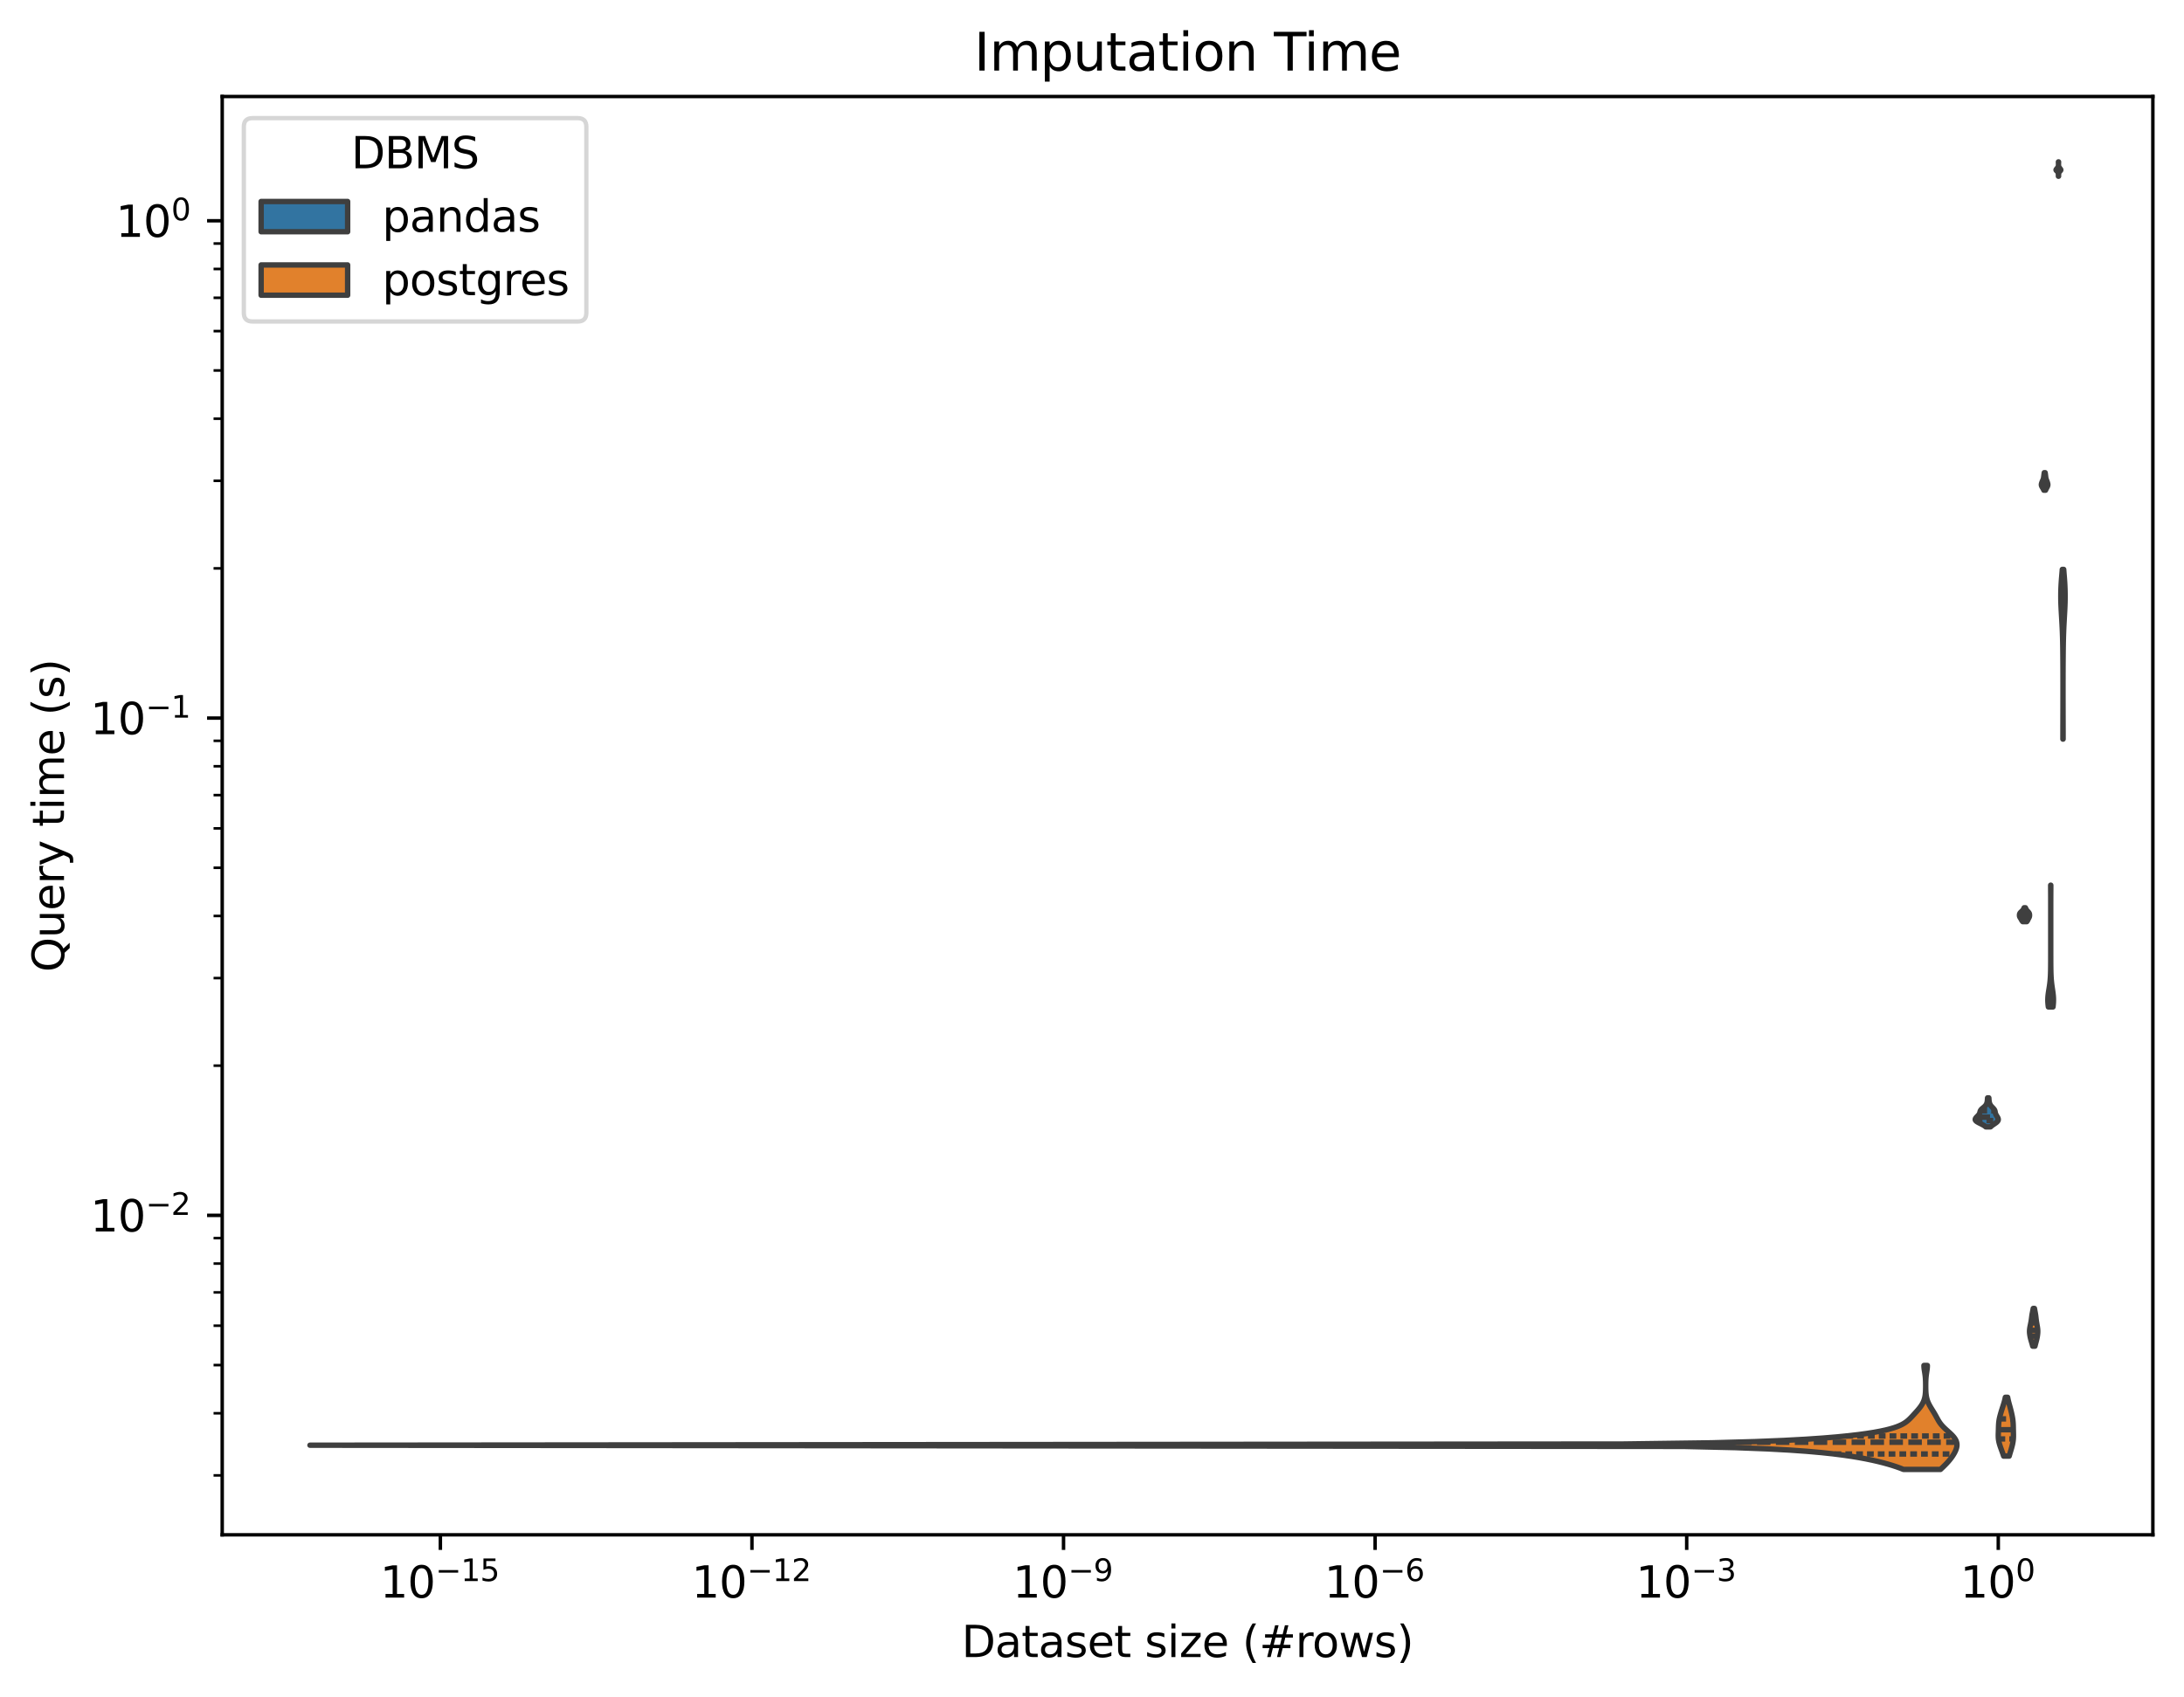 <?xml version="1.0" encoding="utf-8" standalone="no"?>
<!DOCTYPE svg PUBLIC "-//W3C//DTD SVG 1.1//EN"
  "http://www.w3.org/Graphics/SVG/1.1/DTD/svg11.dtd">
<svg xmlns:xlink="http://www.w3.org/1999/xlink" width="504.978pt" height="392.514pt" viewBox="0 0 504.978 392.514" xmlns="http://www.w3.org/2000/svg" version="1.1">
 <defs>
  <style type="text/css">*{stroke-linejoin: round; stroke-linecap: butt}</style>
 </defs>
 <g id="figure_1">
  <g id="patch_1">
   <path d="M 0 392.514 
L 504.978 392.514 
L 504.978 0 
L 0 0 
z
" style="fill: #ffffff"/>
  </g>
  <g id="axes_1">
   <g id="patch_2">
    <path d="M 51.378 354.958 
L 497.778 354.958 
L 497.778 22.318 
L 51.378 22.318 
z
" style="fill: #ffffff"/>
   </g>
   <g id="FillBetweenPolyCollection_1">
    <defs>
     <path id="mb19d2fa8b9" d="M -23552.193 -123.607 
L -23552.193 -123.607 
L -23552.193 -123.779 
L -23552.193 -123.951 
L -23552.193 -124.122 
L -23552.193 -124.293 
L -23552.193 -124.463 
L -23552.193 -124.632 
L -23552.193 -124.801 
L -23552.193 -124.969 
L -23552.193 -125.137 
L -23552.193 -125.304 
L -23552.193 -125.47 
L -23552.193 -125.636 
L -23552.193 -125.802 
L -23552.193 -125.966 
L -23552.193 -126.131 
L -23552.193 -126.295 
L -23552.193 -126.458 
L -23552.193 -126.621 
L -23552.193 -126.783 
L -23552.193 -126.944 
L -23552.193 -127.106 
L -23552.193 -127.266 
L -23552.193 -127.426 
L -23552.193 -127.586 
L -23552.193 -127.745 
L -23552.193 -127.904 
L -23552.193 -128.062 
L -23552.193 -128.219 
L -23552.193 -128.376 
L -23552.193 -128.533 
L -23552.193 -128.689 
L -23552.193 -128.845 
L -23552.193 -129 
L -23552.193 -129.155 
L -23552.193 -129.309 
L -23552.193 -129.463 
L -23552.193 -129.616 
L -23552.193 -129.769 
L -23552.193 -129.921 
L -23552.193 -130.073 
L -23552.193 -130.224 
L -23552.193 -130.375 
L -23552.193 -130.525 
L -23552.193 -130.676 
L -23552.193 -130.825 
L -23552.193 -130.974 
L -23552.193 -131.123 
L -23552.193 -131.271 
L -23552.193 -131.419 
L -23552.193 -131.566 
L -23552.193 -131.713 
L -23552.193 -131.86 
L -23552.193 -132.006 
L -23552.193 -132.151 
L -23552.193 -132.297 
L -23552.193 -132.441 
L -23552.193 -132.586 
L -23552.193 -132.73 
L -23552.193 -132.873 
L -23552.193 -133.017 
L -23552.193 -133.159 
L -23552.193 -133.302 
L -23552.193 -133.444 
L -23552.193 -133.585 
L -23552.193 -133.726 
L -23552.193 -133.867 
L -23552.193 -134.007 
L -23552.193 -134.147 
L -23552.193 -134.287 
L -23552.193 -134.426 
L -23552.193 -134.565 
L -23552.193 -134.703 
L -23552.193 -134.841 
L -23552.193 -134.979 
L -23552.193 -135.116 
L -23552.193 -135.253 
L -23552.193 -135.389 
L -23552.193 -135.525 
L -23552.193 -135.661 
L -23552.193 -135.796 
L -23552.193 -135.931 
L -23552.193 -136.066 
L -23552.193 -136.2 
L -23552.193 -136.334 
L -23552.193 -136.468 
L -23552.193 -136.601 
L -23552.193 -136.734 
L -23552.193 -136.866 
L -23552.193 -136.999 
L -23552.193 -137.13 
L -23552.193 -137.262 
L -23552.193 -137.393 
L -23552.193 -137.524 
L -23552.193 -137.654 
L -23552.193 -137.784 
L -23552.193 -137.914 
L -23552.193 -138.044 
L -23552.193 -138.173 
L -23552.193 -138.301 
L -23552.193 -138.301 
L -23552.193 -138.301 
L -23552.193 -138.173 
L -23552.193 -138.044 
L -23552.193 -137.914 
L -23552.193 -137.784 
L -23552.193 -137.654 
L -23552.193 -137.524 
L -23552.193 -137.393 
L -23552.193 -137.262 
L -23552.193 -137.13 
L -23552.193 -136.999 
L -23552.193 -136.866 
L -23552.193 -136.734 
L -23552.193 -136.601 
L -23552.193 -136.468 
L -23552.193 -136.334 
L -23552.193 -136.2 
L -23552.193 -136.066 
L -23552.193 -135.931 
L -23552.193 -135.796 
L -23552.193 -135.661 
L -23552.193 -135.525 
L -23552.193 -135.389 
L -23552.193 -135.253 
L -23552.193 -135.116 
L -23552.193 -134.979 
L -23552.193 -134.841 
L -23552.193 -134.703 
L -23552.193 -134.565 
L -23552.193 -134.426 
L -23552.193 -134.287 
L -23552.193 -134.147 
L -23552.193 -134.007 
L -23552.193 -133.867 
L -23552.193 -133.726 
L -23552.193 -133.585 
L -23552.193 -133.444 
L -23552.193 -133.302 
L -23552.193 -133.159 
L -23552.193 -133.017 
L -23552.193 -132.873 
L -23552.193 -132.73 
L -23552.193 -132.586 
L -23552.193 -132.441 
L -23552.193 -132.297 
L -23552.193 -132.151 
L -23552.193 -132.006 
L -23552.193 -131.86 
L -23552.193 -131.713 
L -23552.193 -131.566 
L -23552.193 -131.419 
L -23552.193 -131.271 
L -23552.193 -131.123 
L -23552.193 -130.974 
L -23552.193 -130.825 
L -23552.193 -130.676 
L -23552.193 -130.525 
L -23552.193 -130.375 
L -23552.193 -130.224 
L -23552.193 -130.073 
L -23552.193 -129.921 
L -23552.193 -129.769 
L -23552.193 -129.616 
L -23552.193 -129.463 
L -23552.193 -129.309 
L -23552.193 -129.155 
L -23552.193 -129 
L -23552.193 -128.845 
L -23552.193 -128.689 
L -23552.193 -128.533 
L -23552.193 -128.376 
L -23552.193 -128.219 
L -23552.193 -128.062 
L -23552.193 -127.904 
L -23552.193 -127.745 
L -23552.193 -127.586 
L -23552.193 -127.426 
L -23552.193 -127.266 
L -23552.193 -127.106 
L -23552.193 -126.944 
L -23552.193 -126.783 
L -23552.193 -126.621 
L -23552.193 -126.458 
L -23552.193 -126.295 
L -23552.193 -126.131 
L -23552.193 -125.966 
L -23552.193 -125.802 
L -23552.193 -125.636 
L -23552.193 -125.47 
L -23552.193 -125.304 
L -23552.193 -125.137 
L -23552.193 -124.969 
L -23552.193 -124.801 
L -23552.193 -124.632 
L -23552.193 -124.463 
L -23552.193 -124.293 
L -23552.193 -124.122 
L -23552.193 -123.951 
L -23552.193 -123.779 
L -23552.193 -123.607 
z
" style="stroke: #3f3f3f; stroke-width: 1.25"/>
    </defs>
    <g clip-path="url(#p8cd4505a61)">
     <use xlink:href="#mb19d2fa8b9" x="0" y="392.514" style="fill: #3274a1; stroke: #3f3f3f; stroke-width: 1.25"/>
    </g>
   </g>
   <g id="FillBetweenPolyCollection_2">
    <defs>
     <path id="m824fe49168" d="M 448.673 -52.676 
L 440.121 -52.676 
L 439.333 -52.987 
L 438.472 -53.296 
L 437.534 -53.604 
L 436.514 -53.909 
L 435.408 -54.212 
L 434.207 -54.514 
L 432.897 -54.814 
L 431.461 -55.112 
L 429.875 -55.408 
L 428.103 -55.703 
L 426.098 -55.995 
L 423.794 -56.287 
L 421.095 -56.576 
L 417.855 -56.864 
L 413.84 -57.15 
L 408.629 -57.434 
L 401.327 -57.717 
L 389.319 -57.998 
L 71.669 -58.278 
L 375.419 -58.556 
L 395.822 -58.833 
L 405.773 -59.108 
L 412.455 -59.381 
L 417.462 -59.653 
L 421.429 -59.924 
L 424.675 -60.193 
L 427.385 -60.461 
L 429.674 -60.727 
L 431.622 -60.992 
L 433.286 -61.255 
L 434.708 -61.518 
L 435.923 -61.778 
L 436.959 -62.038 
L 437.839 -62.296 
L 438.585 -62.552 
L 439.217 -62.808 
L 439.751 -63.062 
L 440.204 -63.315 
L 440.592 -63.566 
L 440.928 -63.816 
L 441.225 -64.065 
L 441.494 -64.313 
L 441.742 -64.56 
L 441.978 -64.805 
L 442.207 -65.049 
L 442.431 -65.292 
L 442.652 -65.534 
L 442.87 -65.774 
L 443.086 -66.014 
L 443.296 -66.252 
L 443.501 -66.489 
L 443.697 -66.725 
L 443.883 -66.96 
L 444.058 -67.194 
L 444.22 -67.427 
L 444.369 -67.659 
L 444.503 -67.889 
L 444.624 -68.119 
L 444.73 -68.347 
L 444.823 -68.575 
L 444.904 -68.801 
L 444.972 -69.027 
L 445.03 -69.251 
L 445.077 -69.474 
L 445.117 -69.697 
L 445.148 -69.918 
L 445.173 -70.139 
L 445.193 -70.358 
L 445.208 -70.577 
L 445.22 -70.794 
L 445.228 -71.011 
L 445.234 -71.227 
L 445.239 -71.441 
L 445.241 -71.655 
L 445.243 -71.868 
L 445.243 -72.08 
L 445.242 -72.291 
L 445.24 -72.501 
L 445.237 -72.711 
L 445.233 -72.919 
L 445.226 -73.127 
L 445.218 -73.334 
L 445.208 -73.539 
L 445.195 -73.744 
L 445.179 -73.949 
L 445.16 -74.152 
L 445.138 -74.355 
L 445.112 -74.556 
L 445.085 -74.757 
L 445.054 -74.957 
L 445.023 -75.157 
L 444.991 -75.355 
L 444.959 -75.553 
L 444.929 -75.75 
L 444.903 -75.946 
L 444.88 -76.142 
L 444.864 -76.336 
L 444.853 -76.53 
L 444.85 -76.723 
L 445.636 -76.723 
L 445.636 -76.723 
L 445.632 -76.53 
L 445.623 -76.336 
L 445.607 -76.142 
L 445.586 -75.946 
L 445.561 -75.75 
L 445.533 -75.553 
L 445.503 -75.355 
L 445.472 -75.157 
L 445.442 -74.957 
L 445.413 -74.757 
L 445.386 -74.556 
L 445.361 -74.355 
L 445.339 -74.152 
L 445.321 -73.949 
L 445.305 -73.744 
L 445.292 -73.539 
L 445.282 -73.334 
L 445.273 -73.127 
L 445.267 -72.919 
L 445.263 -72.711 
L 445.26 -72.501 
L 445.258 -72.291 
L 445.257 -72.08 
L 445.257 -71.868 
L 445.259 -71.655 
L 445.261 -71.441 
L 445.265 -71.227 
L 445.272 -71.011 
L 445.28 -70.794 
L 445.291 -70.577 
L 445.306 -70.358 
L 445.326 -70.139 
L 445.351 -69.918 
L 445.382 -69.697 
L 445.42 -69.474 
L 445.466 -69.251 
L 445.521 -69.027 
L 445.585 -68.801 
L 445.66 -68.575 
L 445.745 -68.347 
L 445.841 -68.119 
L 445.947 -67.889 
L 446.063 -67.659 
L 446.187 -67.427 
L 446.32 -67.194 
L 446.458 -66.96 
L 446.601 -66.725 
L 446.747 -66.489 
L 446.895 -66.252 
L 447.041 -66.014 
L 447.186 -65.774 
L 447.328 -65.534 
L 447.467 -65.292 
L 447.603 -65.049 
L 447.737 -64.805 
L 447.87 -64.56 
L 448.006 -64.313 
L 448.147 -64.065 
L 448.296 -63.816 
L 448.458 -63.566 
L 448.636 -63.315 
L 448.832 -63.062 
L 449.048 -62.808 
L 449.284 -62.552 
L 449.539 -62.296 
L 449.81 -62.038 
L 450.094 -61.778 
L 450.384 -61.518 
L 450.676 -61.255 
L 450.962 -60.992 
L 451.237 -60.727 
L 451.494 -60.461 
L 451.727 -60.193 
L 451.934 -59.924 
L 452.109 -59.653 
L 452.252 -59.381 
L 452.36 -59.108 
L 452.433 -58.833 
L 452.473 -58.556 
L 452.479 -58.278 
L 452.455 -57.998 
L 452.401 -57.717 
L 452.322 -57.434 
L 452.219 -57.15 
L 452.095 -56.864 
L 451.951 -56.576 
L 451.79 -56.287 
L 451.613 -55.995 
L 451.42 -55.703 
L 451.211 -55.408 
L 450.987 -55.112 
L 450.748 -54.814 
L 450.493 -54.514 
L 450.222 -54.212 
L 449.936 -53.909 
L 449.636 -53.604 
L 449.324 -53.296 
L 449.002 -52.987 
L 448.673 -52.676 
z
" style="stroke: #3f3f3f; stroke-width: 1.25"/>
    </defs>
    <g clip-path="url(#p8cd4505a61)">
     <use xlink:href="#m824fe49168" x="0" y="392.514" style="fill: #e1812c; stroke: #3f3f3f; stroke-width: 1.25"/>
    </g>
   </g>
   <g id="FillBetweenPolyCollection_3">
    <defs>
     <path id="maa2b171c83" d="M 460.244 -131.903 
L 459.143 -131.903 
L 459.062 -131.975 
L 458.972 -132.047 
L 458.874 -132.12 
L 458.768 -132.192 
L 458.653 -132.264 
L 458.53 -132.336 
L 458.401 -132.408 
L 458.265 -132.479 
L 458.126 -132.551 
L 457.983 -132.623 
L 457.839 -132.694 
L 457.696 -132.765 
L 457.556 -132.837 
L 457.421 -132.908 
L 457.293 -132.979 
L 457.174 -133.05 
L 457.067 -133.12 
L 456.972 -133.191 
L 456.891 -133.262 
L 456.824 -133.332 
L 456.773 -133.403 
L 456.737 -133.473 
L 456.715 -133.543 
L 456.708 -133.613 
L 456.714 -133.683 
L 456.732 -133.753 
L 456.76 -133.823 
L 456.799 -133.893 
L 456.846 -133.963 
L 456.899 -134.032 
L 456.958 -134.102 
L 457.021 -134.171 
L 457.087 -134.24 
L 457.155 -134.309 
L 457.223 -134.378 
L 457.29 -134.447 
L 457.356 -134.516 
L 457.419 -134.585 
L 457.478 -134.654 
L 457.532 -134.722 
L 457.582 -134.791 
L 457.626 -134.859 
L 457.664 -134.927 
L 457.697 -134.996 
L 457.726 -135.064 
L 457.749 -135.132 
L 457.77 -135.2 
L 457.788 -135.268 
L 457.805 -135.335 
L 457.822 -135.403 
L 457.841 -135.47 
L 457.863 -135.538 
L 457.89 -135.605 
L 457.922 -135.673 
L 457.961 -135.74 
L 458.006 -135.807 
L 458.058 -135.874 
L 458.116 -135.941 
L 458.181 -136.008 
L 458.251 -136.074 
L 458.325 -136.141 
L 458.403 -136.208 
L 458.482 -136.274 
L 458.562 -136.341 
L 458.641 -136.407 
L 458.719 -136.473 
L 458.794 -136.539 
L 458.866 -136.605 
L 458.934 -136.671 
L 458.998 -136.737 
L 459.056 -136.803 
L 459.11 -136.869 
L 459.16 -136.934 
L 459.205 -137 
L 459.245 -137.065 
L 459.282 -137.131 
L 459.314 -137.196 
L 459.343 -137.261 
L 459.369 -137.326 
L 459.392 -137.391 
L 459.413 -137.456 
L 459.431 -137.521 
L 459.447 -137.586 
L 459.462 -137.65 
L 459.474 -137.715 
L 459.485 -137.779 
L 459.495 -137.844 
L 459.504 -137.908 
L 459.511 -137.972 
L 459.518 -138.037 
L 459.524 -138.101 
L 459.529 -138.165 
L 459.533 -138.229 
L 459.538 -138.293 
L 459.542 -138.356 
L 459.547 -138.42 
L 459.551 -138.484 
L 459.556 -138.547 
L 459.562 -138.611 
L 459.852 -138.611 
L 459.852 -138.611 
L 459.857 -138.547 
L 459.862 -138.484 
L 459.867 -138.42 
L 459.871 -138.356 
L 459.875 -138.293 
L 459.88 -138.229 
L 459.884 -138.165 
L 459.889 -138.101 
L 459.895 -138.037 
L 459.901 -137.972 
L 459.908 -137.908 
L 459.917 -137.844 
L 459.926 -137.779 
L 459.937 -137.715 
L 459.949 -137.65 
L 459.962 -137.586 
L 459.978 -137.521 
L 459.995 -137.456 
L 460.014 -137.391 
L 460.036 -137.326 
L 460.06 -137.261 
L 460.088 -137.196 
L 460.118 -137.131 
L 460.151 -137.065 
L 460.188 -137 
L 460.229 -136.934 
L 460.273 -136.869 
L 460.321 -136.803 
L 460.373 -136.737 
L 460.428 -136.671 
L 460.487 -136.605 
L 460.548 -136.539 
L 460.611 -136.473 
L 460.676 -136.407 
L 460.741 -136.341 
L 460.805 -136.274 
L 460.868 -136.208 
L 460.929 -136.141 
L 460.986 -136.074 
L 461.04 -136.008 
L 461.089 -135.941 
L 461.133 -135.874 
L 461.171 -135.807 
L 461.204 -135.74 
L 461.232 -135.673 
L 461.256 -135.605 
L 461.275 -135.538 
L 461.291 -135.47 
L 461.305 -135.403 
L 461.317 -135.335 
L 461.329 -135.268 
L 461.342 -135.2 
L 461.356 -135.132 
L 461.373 -135.064 
L 461.393 -134.996 
L 461.416 -134.927 
L 461.443 -134.859 
L 461.473 -134.791 
L 461.507 -134.722 
L 461.544 -134.654 
L 461.584 -134.585 
L 461.626 -134.516 
L 461.669 -134.447 
L 461.713 -134.378 
L 461.757 -134.309 
L 461.801 -134.24 
L 461.842 -134.171 
L 461.882 -134.102 
L 461.919 -134.032 
L 461.952 -133.963 
L 461.98 -133.893 
L 462.003 -133.823 
L 462.021 -133.753 
L 462.032 -133.683 
L 462.035 -133.613 
L 462.031 -133.543 
L 462.018 -133.473 
L 461.996 -133.403 
L 461.965 -133.332 
L 461.924 -133.262 
L 461.873 -133.191 
L 461.814 -133.12 
L 461.745 -133.05 
L 461.668 -132.979 
L 461.583 -132.908 
L 461.491 -132.837 
L 461.394 -132.765 
L 461.292 -132.694 
L 461.188 -132.623 
L 461.082 -132.551 
L 460.975 -132.479 
L 460.869 -132.408 
L 460.766 -132.336 
L 460.666 -132.264 
L 460.571 -132.192 
L 460.48 -132.12 
L 460.395 -132.047 
L 460.316 -131.975 
L 460.244 -131.903 
z
" style="stroke: #3f3f3f; stroke-width: 1.25"/>
    </defs>
    <g clip-path="url(#p8cd4505a61)">
     <use xlink:href="#maa2b171c83" x="0" y="392.514" style="fill: #3274a1; stroke: #3f3f3f; stroke-width: 1.25"/>
    </g>
   </g>
   <g id="FillBetweenPolyCollection_4">
    <defs>
     <path id="m9c275bde0f" d="M 464.555 -55.757 
L 463.279 -55.757 
L 463.228 -55.915 
L 463.176 -56.072 
L 463.122 -56.229 
L 463.068 -56.385 
L 463.013 -56.541 
L 462.957 -56.696 
L 462.901 -56.851 
L 462.844 -57.005 
L 462.788 -57.159 
L 462.732 -57.312 
L 462.676 -57.465 
L 462.621 -57.617 
L 462.567 -57.769 
L 462.514 -57.92 
L 462.463 -58.071 
L 462.414 -58.222 
L 462.366 -58.372 
L 462.322 -58.522 
L 462.28 -58.671 
L 462.24 -58.82 
L 462.205 -58.968 
L 462.172 -59.116 
L 462.143 -59.263 
L 462.118 -59.41 
L 462.096 -59.557 
L 462.078 -59.703 
L 462.063 -59.849 
L 462.052 -59.994 
L 462.044 -60.139 
L 462.039 -60.283 
L 462.036 -60.427 
L 462.035 -60.571 
L 462.036 -60.714 
L 462.039 -60.857 
L 462.043 -60.999 
L 462.048 -61.141 
L 462.053 -61.283 
L 462.058 -61.424 
L 462.063 -61.565 
L 462.068 -61.705 
L 462.073 -61.845 
L 462.077 -61.985 
L 462.081 -62.124 
L 462.085 -62.263 
L 462.089 -62.401 
L 462.093 -62.539 
L 462.098 -62.677 
L 462.103 -62.814 
L 462.109 -62.951 
L 462.117 -63.088 
L 462.126 -63.224 
L 462.136 -63.359 
L 462.148 -63.495 
L 462.163 -63.63 
L 462.179 -63.765 
L 462.197 -63.899 
L 462.218 -64.033 
L 462.241 -64.167 
L 462.266 -64.3 
L 462.292 -64.433 
L 462.321 -64.565 
L 462.351 -64.698 
L 462.382 -64.829 
L 462.415 -64.961 
L 462.449 -65.092 
L 462.484 -65.223 
L 462.519 -65.353 
L 462.556 -65.483 
L 462.592 -65.613 
L 462.63 -65.743 
L 462.667 -65.872 
L 462.706 -66.001 
L 462.744 -66.129 
L 462.783 -66.257 
L 462.822 -66.385 
L 462.862 -66.513 
L 462.902 -66.64 
L 462.942 -66.767 
L 462.983 -66.893 
L 463.023 -67.019 
L 463.064 -67.145 
L 463.105 -67.271 
L 463.145 -67.396 
L 463.185 -67.521 
L 463.225 -67.645 
L 463.264 -67.77 
L 463.302 -67.894 
L 463.34 -68.017 
L 463.376 -68.141 
L 463.412 -68.264 
L 463.446 -68.387 
L 463.479 -68.509 
L 463.51 -68.631 
L 463.541 -68.753 
L 463.57 -68.875 
L 463.597 -68.996 
L 463.623 -69.117 
L 463.648 -69.238 
L 463.671 -69.358 
L 464.195 -69.358 
L 464.195 -69.358 
L 464.218 -69.238 
L 464.241 -69.117 
L 464.266 -68.996 
L 464.291 -68.875 
L 464.318 -68.753 
L 464.346 -68.631 
L 464.375 -68.509 
L 464.405 -68.387 
L 464.437 -68.264 
L 464.469 -68.141 
L 464.501 -68.017 
L 464.535 -67.894 
L 464.569 -67.77 
L 464.603 -67.645 
L 464.638 -67.521 
L 464.673 -67.396 
L 464.707 -67.271 
L 464.742 -67.145 
L 464.776 -67.019 
L 464.811 -66.893 
L 464.844 -66.767 
L 464.878 -66.64 
L 464.911 -66.513 
L 464.943 -66.385 
L 464.975 -66.257 
L 465.007 -66.129 
L 465.038 -66.001 
L 465.068 -65.872 
L 465.098 -65.743 
L 465.127 -65.613 
L 465.156 -65.483 
L 465.184 -65.353 
L 465.212 -65.223 
L 465.238 -65.092 
L 465.264 -64.961 
L 465.289 -64.829 
L 465.313 -64.698 
L 465.335 -64.565 
L 465.357 -64.433 
L 465.377 -64.3 
L 465.395 -64.167 
L 465.412 -64.033 
L 465.427 -63.899 
L 465.44 -63.765 
L 465.452 -63.63 
L 465.463 -63.495 
L 465.472 -63.359 
L 465.479 -63.224 
L 465.486 -63.088 
L 465.491 -62.951 
L 465.495 -62.814 
L 465.499 -62.677 
L 465.503 -62.539 
L 465.506 -62.401 
L 465.509 -62.263 
L 465.511 -62.124 
L 465.514 -61.985 
L 465.518 -61.845 
L 465.521 -61.705 
L 465.525 -61.565 
L 465.528 -61.424 
L 465.532 -61.283 
L 465.536 -61.141 
L 465.539 -60.999 
L 465.542 -60.857 
L 465.543 -60.714 
L 465.544 -60.571 
L 465.544 -60.427 
L 465.542 -60.283 
L 465.538 -60.139 
L 465.532 -59.994 
L 465.524 -59.849 
L 465.514 -59.703 
L 465.501 -59.557 
L 465.485 -59.41 
L 465.467 -59.263 
L 465.445 -59.116 
L 465.422 -58.968 
L 465.395 -58.82 
L 465.366 -58.671 
L 465.335 -58.522 
L 465.301 -58.372 
L 465.265 -58.222 
L 465.228 -58.071 
L 465.188 -57.92 
L 465.147 -57.769 
L 465.105 -57.617 
L 465.061 -57.465 
L 465.017 -57.312 
L 464.971 -57.159 
L 464.925 -57.005 
L 464.879 -56.851 
L 464.832 -56.696 
L 464.785 -56.541 
L 464.739 -56.385 
L 464.692 -56.229 
L 464.646 -56.072 
L 464.6 -55.915 
L 464.555 -55.757 
z
" style="stroke: #3f3f3f; stroke-width: 1.25"/>
    </defs>
    <g clip-path="url(#p8cd4505a61)">
     <use xlink:href="#m9c275bde0f" x="0" y="392.514" style="fill: #e1812c; stroke: #3f3f3f; stroke-width: 1.25"/>
    </g>
   </g>
   <g id="FillBetweenPolyCollection_5">
    <defs>
     <path id="mb2713c2eb8" d="M 468.621 -179.367 
L 467.689 -179.367 
L 467.66 -179.4 
L 467.632 -179.434 
L 467.604 -179.467 
L 467.577 -179.501 
L 467.552 -179.534 
L 467.528 -179.567 
L 467.505 -179.6 
L 467.483 -179.634 
L 467.462 -179.667 
L 467.443 -179.7 
L 467.424 -179.733 
L 467.405 -179.767 
L 467.387 -179.8 
L 467.37 -179.833 
L 467.352 -179.866 
L 467.335 -179.899 
L 467.316 -179.932 
L 467.298 -179.965 
L 467.279 -179.998 
L 467.26 -180.031 
L 467.24 -180.064 
L 467.219 -180.097 
L 467.198 -180.13 
L 467.177 -180.163 
L 467.156 -180.196 
L 467.134 -180.229 
L 467.114 -180.261 
L 467.093 -180.294 
L 467.074 -180.327 
L 467.055 -180.36 
L 467.038 -180.393 
L 467.022 -180.425 
L 467.007 -180.458 
L 466.994 -180.491 
L 466.982 -180.523 
L 466.972 -180.556 
L 466.963 -180.589 
L 466.956 -180.621 
L 466.95 -180.654 
L 466.945 -180.686 
L 466.942 -180.719 
L 466.939 -180.751 
L 466.938 -180.784 
L 466.937 -180.816 
L 466.937 -180.849 
L 466.938 -180.881 
L 466.939 -180.914 
L 466.942 -180.946 
L 466.944 -180.978 
L 466.948 -181.011 
L 466.953 -181.043 
L 466.958 -181.075 
L 466.965 -181.108 
L 466.973 -181.14 
L 466.983 -181.172 
L 466.994 -181.204 
L 467.007 -181.237 
L 467.022 -181.269 
L 467.038 -181.301 
L 467.057 -181.333 
L 467.078 -181.365 
L 467.101 -181.397 
L 467.125 -181.429 
L 467.152 -181.462 
L 467.181 -181.494 
L 467.211 -181.526 
L 467.243 -181.558 
L 467.276 -181.59 
L 467.309 -181.622 
L 467.344 -181.653 
L 467.379 -181.685 
L 467.414 -181.717 
L 467.449 -181.749 
L 467.484 -181.781 
L 467.518 -181.813 
L 467.551 -181.845 
L 467.583 -181.876 
L 467.614 -181.908 
L 467.644 -181.94 
L 467.673 -181.972 
L 467.7 -182.003 
L 467.725 -182.035 
L 467.749 -182.067 
L 467.772 -182.098 
L 467.794 -182.13 
L 467.814 -182.162 
L 467.833 -182.193 
L 467.852 -182.225 
L 467.869 -182.256 
L 467.886 -182.288 
L 467.902 -182.319 
L 467.917 -182.351 
L 467.932 -182.382 
L 467.946 -182.414 
L 467.959 -182.445 
L 467.972 -182.477 
L 467.985 -182.508 
L 467.998 -182.54 
L 468.01 -182.571 
L 468.319 -182.571 
L 468.319 -182.571 
L 468.331 -182.54 
L 468.342 -182.508 
L 468.355 -182.477 
L 468.367 -182.445 
L 468.381 -182.414 
L 468.394 -182.382 
L 468.408 -182.351 
L 468.423 -182.319 
L 468.438 -182.288 
L 468.453 -182.256 
L 468.47 -182.225 
L 468.487 -182.193 
L 468.505 -182.162 
L 468.524 -182.13 
L 468.544 -182.098 
L 468.565 -182.067 
L 468.588 -182.035 
L 468.611 -182.003 
L 468.636 -181.972 
L 468.662 -181.94 
L 468.689 -181.908 
L 468.717 -181.876 
L 468.745 -181.845 
L 468.775 -181.813 
L 468.805 -181.781 
L 468.835 -181.749 
L 468.866 -181.717 
L 468.897 -181.685 
L 468.927 -181.653 
L 468.956 -181.622 
L 468.985 -181.59 
L 469.013 -181.558 
L 469.04 -181.526 
L 469.065 -181.494 
L 469.089 -181.462 
L 469.111 -181.429 
L 469.131 -181.397 
L 469.15 -181.365 
L 469.167 -181.333 
L 469.182 -181.301 
L 469.196 -181.269 
L 469.208 -181.237 
L 469.218 -181.204 
L 469.227 -181.172 
L 469.235 -181.14 
L 469.241 -181.108 
L 469.247 -181.075 
L 469.252 -181.043 
L 469.255 -181.011 
L 469.258 -180.978 
L 469.261 -180.946 
L 469.262 -180.914 
L 469.264 -180.881 
L 469.264 -180.849 
L 469.264 -180.816 
L 469.264 -180.784 
L 469.262 -180.751 
L 469.26 -180.719 
L 469.258 -180.686 
L 469.254 -180.654 
L 469.249 -180.621 
L 469.243 -180.589 
L 469.236 -180.556 
L 469.228 -180.523 
L 469.219 -180.491 
L 469.208 -180.458 
L 469.196 -180.425 
L 469.183 -180.393 
L 469.169 -180.36 
L 469.153 -180.327 
L 469.137 -180.294 
L 469.121 -180.261 
L 469.103 -180.229 
L 469.086 -180.196 
L 469.068 -180.163 
L 469.051 -180.13 
L 469.033 -180.097 
L 469.016 -180.064 
L 468.999 -180.031 
L 468.982 -179.998 
L 468.966 -179.965 
L 468.95 -179.932 
L 468.935 -179.899 
L 468.92 -179.866 
L 468.905 -179.833 
L 468.889 -179.8 
L 468.874 -179.767 
L 468.858 -179.733 
L 468.841 -179.7 
L 468.824 -179.667 
L 468.806 -179.634 
L 468.787 -179.6 
L 468.766 -179.567 
L 468.745 -179.534 
L 468.722 -179.501 
L 468.698 -179.467 
L 468.673 -179.434 
L 468.647 -179.4 
L 468.621 -179.367 
z
" style="stroke: #3f3f3f; stroke-width: 1.25"/>
    </defs>
    <g clip-path="url(#p8cd4505a61)">
     <use xlink:href="#mb2713c2eb8" x="0" y="392.514" style="fill: #3274a1; stroke: #3f3f3f; stroke-width: 1.25"/>
    </g>
   </g>
   <g id="FillBetweenPolyCollection_6">
    <defs>
     <path id="m486b1c0a97" d="M 470.512 -81.181 
L 469.998 -81.181 
L 469.975 -81.277 
L 469.951 -81.373 
L 469.925 -81.469 
L 469.899 -81.565 
L 469.873 -81.66 
L 469.845 -81.755 
L 469.817 -81.851 
L 469.789 -81.946 
L 469.761 -82.04 
L 469.732 -82.135 
L 469.704 -82.229 
L 469.676 -82.324 
L 469.648 -82.418 
L 469.621 -82.512 
L 469.594 -82.605 
L 469.568 -82.699 
L 469.543 -82.792 
L 469.519 -82.886 
L 469.496 -82.979 
L 469.473 -83.071 
L 469.452 -83.164 
L 469.432 -83.257 
L 469.412 -83.349 
L 469.394 -83.441 
L 469.376 -83.533 
L 469.36 -83.625 
L 469.344 -83.717 
L 469.33 -83.808 
L 469.317 -83.899 
L 469.305 -83.991 
L 469.294 -84.082 
L 469.285 -84.172 
L 469.277 -84.263 
L 469.272 -84.354 
L 469.267 -84.444 
L 469.265 -84.534 
L 469.264 -84.624 
L 469.265 -84.714 
L 469.269 -84.804 
L 469.273 -84.893 
L 469.28 -84.983 
L 469.288 -85.072 
L 469.298 -85.161 
L 469.31 -85.25 
L 469.323 -85.339 
L 469.337 -85.427 
L 469.352 -85.516 
L 469.367 -85.604 
L 469.384 -85.692 
L 469.401 -85.78 
L 469.419 -85.868 
L 469.437 -85.955 
L 469.455 -86.043 
L 469.473 -86.13 
L 469.492 -86.217 
L 469.51 -86.304 
L 469.528 -86.391 
L 469.545 -86.478 
L 469.562 -86.565 
L 469.579 -86.651 
L 469.595 -86.737 
L 469.611 -86.823 
L 469.626 -86.909 
L 469.64 -86.995 
L 469.654 -87.081 
L 469.667 -87.166 
L 469.68 -87.252 
L 469.692 -87.337 
L 469.704 -87.422 
L 469.715 -87.507 
L 469.726 -87.592 
L 469.737 -87.677 
L 469.747 -87.761 
L 469.758 -87.846 
L 469.769 -87.93 
L 469.779 -88.014 
L 469.791 -88.098 
L 469.802 -88.182 
L 469.815 -88.265 
L 469.827 -88.349 
L 469.841 -88.432 
L 469.854 -88.516 
L 469.869 -88.599 
L 469.884 -88.682 
L 469.899 -88.765 
L 469.915 -88.847 
L 469.931 -88.93 
L 469.948 -89.012 
L 469.964 -89.095 
L 469.981 -89.177 
L 469.997 -89.259 
L 470.014 -89.341 
L 470.03 -89.422 
L 470.046 -89.504 
L 470.061 -89.586 
L 470.076 -89.667 
L 470.09 -89.748 
L 470.104 -89.829 
L 470.117 -89.91 
L 470.398 -89.91 
L 470.398 -89.91 
L 470.41 -89.829 
L 470.424 -89.748 
L 470.437 -89.667 
L 470.452 -89.586 
L 470.467 -89.504 
L 470.482 -89.422 
L 470.497 -89.341 
L 470.513 -89.259 
L 470.529 -89.177 
L 470.544 -89.095 
L 470.56 -89.012 
L 470.575 -88.93 
L 470.591 -88.847 
L 470.605 -88.765 
L 470.62 -88.682 
L 470.634 -88.599 
L 470.647 -88.516 
L 470.66 -88.432 
L 470.672 -88.349 
L 470.684 -88.265 
L 470.695 -88.182 
L 470.706 -88.098 
L 470.716 -88.014 
L 470.726 -87.93 
L 470.736 -87.846 
L 470.745 -87.761 
L 470.755 -87.677 
L 470.765 -87.592 
L 470.775 -87.507 
L 470.785 -87.422 
L 470.795 -87.337 
L 470.806 -87.252 
L 470.817 -87.166 
L 470.829 -87.081 
L 470.842 -86.995 
L 470.854 -86.909 
L 470.868 -86.823 
L 470.882 -86.737 
L 470.896 -86.651 
L 470.911 -86.565 
L 470.926 -86.478 
L 470.941 -86.391 
L 470.957 -86.304 
L 470.972 -86.217 
L 470.988 -86.13 
L 471.004 -86.043 
L 471.02 -85.955 
L 471.035 -85.868 
L 471.05 -85.78 
L 471.065 -85.692 
L 471.079 -85.604 
L 471.092 -85.516 
L 471.105 -85.427 
L 471.117 -85.339 
L 471.127 -85.25 
L 471.137 -85.161 
L 471.145 -85.072 
L 471.152 -84.983 
L 471.158 -84.893 
L 471.162 -84.804 
L 471.165 -84.714 
L 471.166 -84.624 
L 471.165 -84.534 
L 471.163 -84.444 
L 471.16 -84.354 
L 471.155 -84.263 
L 471.148 -84.172 
L 471.141 -84.082 
L 471.132 -83.991 
L 471.122 -83.899 
L 471.111 -83.808 
L 471.099 -83.717 
L 471.086 -83.625 
L 471.072 -83.533 
L 471.057 -83.441 
L 471.041 -83.349 
L 471.024 -83.257 
L 471.007 -83.164 
L 470.988 -83.071 
L 470.969 -82.979 
L 470.948 -82.886 
L 470.927 -82.792 
L 470.905 -82.699 
L 470.882 -82.605 
L 470.859 -82.512 
L 470.835 -82.418 
L 470.81 -82.324 
L 470.784 -82.229 
L 470.759 -82.135 
L 470.733 -82.04 
L 470.707 -81.946 
L 470.681 -81.851 
L 470.655 -81.755 
L 470.63 -81.66 
L 470.605 -81.565 
L 470.581 -81.469 
L 470.557 -81.373 
L 470.534 -81.277 
L 470.512 -81.181 
z
" style="stroke: #3f3f3f; stroke-width: 1.25"/>
    </defs>
    <g clip-path="url(#p8cd4505a61)">
     <use xlink:href="#m486b1c0a97" x="0" y="392.514" style="fill: #e1812c; stroke: #3f3f3f; stroke-width: 1.25"/>
    </g>
   </g>
   <g id="FillBetweenPolyCollection_7">
    <defs>
     <path id="m795ab4f800" d="M 472.965 -279.145 
L 472.578 -279.145 
L 472.56 -279.187 
L 472.541 -279.23 
L 472.522 -279.272 
L 472.501 -279.315 
L 472.48 -279.357 
L 472.458 -279.4 
L 472.436 -279.442 
L 472.412 -279.484 
L 472.388 -279.527 
L 472.364 -279.569 
L 472.339 -279.611 
L 472.314 -279.653 
L 472.288 -279.695 
L 472.263 -279.738 
L 472.237 -279.78 
L 472.212 -279.822 
L 472.187 -279.864 
L 472.163 -279.906 
L 472.14 -279.948 
L 472.118 -279.99 
L 472.098 -280.031 
L 472.079 -280.073 
L 472.061 -280.115 
L 472.046 -280.157 
L 472.033 -280.199 
L 472.022 -280.24 
L 472.013 -280.282 
L 472.007 -280.324 
L 472.002 -280.365 
L 472 -280.407 
L 472.001 -280.448 
L 472.003 -280.49 
L 472.007 -280.531 
L 472.013 -280.573 
L 472.021 -280.614 
L 472.03 -280.655 
L 472.04 -280.697 
L 472.052 -280.738 
L 472.064 -280.779 
L 472.077 -280.82 
L 472.091 -280.862 
L 472.105 -280.903 
L 472.12 -280.944 
L 472.136 -280.985 
L 472.151 -281.026 
L 472.168 -281.067 
L 472.184 -281.108 
L 472.201 -281.149 
L 472.218 -281.19 
L 472.235 -281.231 
L 472.253 -281.272 
L 472.271 -281.312 
L 472.288 -281.353 
L 472.306 -281.394 
L 472.324 -281.435 
L 472.341 -281.475 
L 472.359 -281.516 
L 472.375 -281.557 
L 472.392 -281.597 
L 472.407 -281.638 
L 472.422 -281.678 
L 472.436 -281.719 
L 472.45 -281.759 
L 472.462 -281.8 
L 472.473 -281.84 
L 472.484 -281.88 
L 472.494 -281.921 
L 472.502 -281.961 
L 472.51 -282.001 
L 472.518 -282.041 
L 472.525 -282.082 
L 472.531 -282.122 
L 472.537 -282.162 
L 472.542 -282.202 
L 472.548 -282.242 
L 472.553 -282.282 
L 472.558 -282.322 
L 472.563 -282.362 
L 472.568 -282.402 
L 472.573 -282.442 
L 472.578 -282.482 
L 472.583 -282.522 
L 472.588 -282.561 
L 472.593 -282.601 
L 472.598 -282.641 
L 472.603 -282.681 
L 472.608 -282.72 
L 472.613 -282.76 
L 472.618 -282.8 
L 472.623 -282.839 
L 472.628 -282.879 
L 472.633 -282.918 
L 472.639 -282.958 
L 472.644 -282.997 
L 472.65 -283.037 
L 472.655 -283.076 
L 472.661 -283.115 
L 472.667 -283.155 
L 472.673 -283.194 
L 472.873 -283.194 
L 472.873 -283.194 
L 472.879 -283.155 
L 472.884 -283.115 
L 472.89 -283.076 
L 472.896 -283.037 
L 472.901 -282.997 
L 472.906 -282.958 
L 472.911 -282.918 
L 472.916 -282.879 
L 472.922 -282.839 
L 472.926 -282.8 
L 472.931 -282.76 
L 472.936 -282.72 
L 472.941 -282.681 
L 472.946 -282.641 
L 472.951 -282.601 
L 472.956 -282.561 
L 472.96 -282.522 
L 472.965 -282.482 
L 472.97 -282.442 
L 472.975 -282.402 
L 472.98 -282.362 
L 472.984 -282.322 
L 472.989 -282.282 
L 472.994 -282.242 
L 472.999 -282.202 
L 473.005 -282.162 
L 473.01 -282.122 
L 473.016 -282.082 
L 473.023 -282.041 
L 473.03 -282.001 
L 473.037 -281.961 
L 473.046 -281.921 
L 473.055 -281.88 
L 473.065 -281.84 
L 473.076 -281.8 
L 473.087 -281.759 
L 473.1 -281.719 
L 473.113 -281.678 
L 473.127 -281.638 
L 473.142 -281.597 
L 473.157 -281.557 
L 473.172 -281.516 
L 473.188 -281.475 
L 473.204 -281.435 
L 473.221 -281.394 
L 473.237 -281.353 
L 473.253 -281.312 
L 473.269 -281.272 
L 473.285 -281.231 
L 473.301 -281.19 
L 473.316 -281.149 
L 473.331 -281.108 
L 473.346 -281.067 
L 473.36 -281.026 
L 473.374 -280.985 
L 473.388 -280.944 
L 473.401 -280.903 
L 473.414 -280.862 
L 473.426 -280.82 
L 473.437 -280.779 
L 473.448 -280.738 
L 473.458 -280.697 
L 473.467 -280.655 
L 473.475 -280.614 
L 473.482 -280.573 
L 473.487 -280.531 
L 473.491 -280.49 
L 473.493 -280.448 
L 473.493 -280.407 
L 473.491 -280.365 
L 473.488 -280.324 
L 473.482 -280.282 
L 473.474 -280.24 
L 473.465 -280.199 
L 473.453 -280.157 
L 473.44 -280.115 
L 473.425 -280.073 
L 473.408 -280.031 
L 473.39 -279.99 
L 473.37 -279.948 
L 473.35 -279.906 
L 473.328 -279.864 
L 473.306 -279.822 
L 473.283 -279.78 
L 473.26 -279.738 
L 473.237 -279.695 
L 473.214 -279.653 
L 473.19 -279.611 
L 473.167 -279.569 
L 473.145 -279.527 
L 473.122 -279.484 
L 473.1 -279.442 
L 473.079 -279.4 
L 473.058 -279.357 
L 473.038 -279.315 
L 473.019 -279.272 
L 473 -279.23 
L 472.982 -279.187 
L 472.965 -279.145 
z
" style="stroke: #3f3f3f; stroke-width: 1.25"/>
    </defs>
    <g clip-path="url(#p8cd4505a61)">
     <use xlink:href="#m795ab4f800" x="0" y="392.514" style="fill: #3274a1; stroke: #3f3f3f; stroke-width: 1.25"/>
    </g>
   </g>
   <g id="FillBetweenPolyCollection_8">
    <defs>
     <path id="m5e76d2ab86" d="M 474.688 -159.641 
L 473.617 -159.641 
L 473.568 -160.021 
L 473.53 -160.399 
L 473.504 -160.774 
L 473.493 -161.146 
L 473.496 -161.515 
L 473.514 -161.882 
L 473.545 -162.246 
L 473.587 -162.607 
L 473.636 -162.966 
L 473.691 -163.322 
L 473.749 -163.675 
L 473.806 -164.027 
L 473.86 -164.375 
L 473.91 -164.722 
L 473.955 -165.065 
L 473.995 -165.407 
L 474.028 -165.746 
L 474.057 -166.083 
L 474.08 -166.418 
L 474.099 -166.75 
L 474.114 -167.08 
L 474.126 -167.408 
L 474.136 -167.734 
L 474.143 -168.058 
L 474.149 -168.38 
L 474.153 -168.7 
L 474.157 -169.017 
L 474.159 -169.333 
L 474.161 -169.646 
L 474.163 -169.958 
L 474.164 -170.268 
L 474.165 -170.576 
L 474.165 -170.882 
L 474.165 -171.186 
L 474.166 -171.488 
L 474.166 -171.788 
L 474.166 -172.087 
L 474.166 -172.384 
L 474.166 -172.679 
L 474.166 -172.972 
L 474.166 -173.264 
L 474.166 -173.554 
L 474.166 -173.842 
L 474.166 -174.129 
L 474.166 -174.414 
L 474.166 -174.697 
L 474.166 -174.979 
L 474.166 -175.259 
L 474.166 -175.538 
L 474.166 -175.815 
L 474.166 -176.091 
L 474.166 -176.365 
L 474.166 -176.637 
L 474.166 -176.908 
L 474.166 -177.178 
L 474.166 -177.446 
L 474.166 -177.713 
L 474.166 -177.978 
L 474.166 -178.242 
L 474.166 -178.505 
L 474.166 -178.766 
L 474.166 -179.026 
L 474.166 -179.284 
L 474.166 -179.541 
L 474.166 -179.797 
L 474.166 -180.052 
L 474.166 -180.305 
L 474.166 -180.557 
L 474.166 -180.808 
L 474.166 -181.057 
L 474.166 -181.305 
L 474.166 -181.552 
L 474.166 -181.798 
L 474.166 -182.042 
L 474.166 -182.286 
L 474.166 -182.528 
L 474.166 -182.769 
L 474.166 -183.009 
L 474.166 -183.247 
L 474.166 -183.485 
L 474.166 -183.721 
L 474.166 -183.957 
L 474.165 -184.191 
L 474.165 -184.424 
L 474.165 -184.656 
L 474.164 -184.887 
L 474.164 -185.117 
L 474.163 -185.346 
L 474.162 -185.574 
L 474.161 -185.8 
L 474.159 -186.026 
L 474.158 -186.251 
L 474.157 -186.475 
L 474.155 -186.697 
L 474.154 -186.919 
L 474.153 -187.14 
L 474.152 -187.36 
L 474.151 -187.579 
L 474.151 -187.796 
L 474.181 -187.796 
L 474.181 -187.796 
L 474.181 -187.579 
L 474.18 -187.36 
L 474.179 -187.14 
L 474.178 -186.919 
L 474.177 -186.697 
L 474.175 -186.475 
L 474.174 -186.251 
L 474.173 -186.026 
L 474.171 -185.8 
L 474.17 -185.574 
L 474.169 -185.346 
L 474.168 -185.117 
L 474.168 -184.887 
L 474.167 -184.656 
L 474.167 -184.424 
L 474.167 -184.191 
L 474.166 -183.957 
L 474.166 -183.721 
L 474.166 -183.485 
L 474.166 -183.247 
L 474.166 -183.009 
L 474.166 -182.769 
L 474.166 -182.528 
L 474.166 -182.286 
L 474.166 -182.042 
L 474.166 -181.798 
L 474.166 -181.552 
L 474.166 -181.305 
L 474.166 -181.057 
L 474.166 -180.808 
L 474.166 -180.557 
L 474.166 -180.305 
L 474.166 -180.052 
L 474.166 -179.797 
L 474.166 -179.541 
L 474.166 -179.284 
L 474.166 -179.026 
L 474.166 -178.766 
L 474.166 -178.505 
L 474.166 -178.242 
L 474.166 -177.978 
L 474.166 -177.713 
L 474.166 -177.446 
L 474.166 -177.178 
L 474.166 -176.908 
L 474.166 -176.637 
L 474.166 -176.365 
L 474.166 -176.091 
L 474.166 -175.815 
L 474.166 -175.538 
L 474.166 -175.259 
L 474.166 -174.979 
L 474.166 -174.697 
L 474.166 -174.414 
L 474.166 -174.129 
L 474.166 -173.842 
L 474.166 -173.554 
L 474.166 -173.264 
L 474.166 -172.972 
L 474.166 -172.679 
L 474.166 -172.384 
L 474.166 -172.087 
L 474.166 -171.788 
L 474.166 -171.488 
L 474.167 -171.186 
L 474.167 -170.882 
L 474.167 -170.576 
L 474.168 -170.268 
L 474.169 -169.958 
L 474.171 -169.646 
L 474.173 -169.333 
L 474.175 -169.017 
L 474.179 -168.7 
L 474.183 -168.38 
L 474.189 -168.058 
L 474.196 -167.734 
L 474.206 -167.408 
L 474.218 -167.08 
L 474.233 -166.75 
L 474.251 -166.418 
L 474.274 -166.083 
L 474.302 -165.746 
L 474.335 -165.407 
L 474.373 -165.065 
L 474.416 -164.722 
L 474.463 -164.375 
L 474.514 -164.027 
L 474.567 -163.675 
L 474.62 -163.322 
L 474.67 -162.966 
L 474.715 -162.607 
L 474.752 -162.246 
L 474.78 -161.882 
L 474.795 -161.515 
L 474.798 -161.146 
L 474.788 -160.774 
L 474.765 -160.399 
L 474.731 -160.021 
L 474.688 -159.641 
z
" style="stroke: #3f3f3f; stroke-width: 1.25"/>
    </defs>
    <g clip-path="url(#p8cd4505a61)">
     <use xlink:href="#m5e76d2ab86" x="0" y="392.514" style="fill: #e1812c; stroke: #3f3f3f; stroke-width: 1.25"/>
    </g>
   </g>
   <g id="FillBetweenPolyCollection_9">
    <defs>
     <path id="m65ee0083f1" d="M 475.977 -351.757 
L 475.939 -351.757 
L 475.939 -351.791 
L 475.94 -351.826 
L 475.941 -351.86 
L 475.942 -351.895 
L 475.943 -351.93 
L 475.944 -351.964 
L 475.945 -351.999 
L 475.946 -352.033 
L 475.946 -352.068 
L 475.945 -352.102 
L 475.944 -352.136 
L 475.941 -352.171 
L 475.938 -352.205 
L 475.934 -352.24 
L 475.929 -352.274 
L 475.923 -352.308 
L 475.916 -352.342 
L 475.908 -352.377 
L 475.9 -352.411 
L 475.891 -352.445 
L 475.882 -352.479 
L 475.872 -352.514 
L 475.862 -352.548 
L 475.851 -352.582 
L 475.839 -352.616 
L 475.826 -352.65 
L 475.811 -352.684 
L 475.794 -352.718 
L 475.775 -352.752 
L 475.752 -352.786 
L 475.726 -352.82 
L 475.696 -352.854 
L 475.664 -352.888 
L 475.628 -352.922 
L 475.591 -352.956 
L 475.553 -352.989 
L 475.516 -353.023 
L 475.482 -353.057 
L 475.451 -353.091 
L 475.426 -353.124 
L 475.408 -353.158 
L 475.397 -353.192 
L 475.394 -353.226 
L 475.399 -353.259 
L 475.412 -353.293 
L 475.43 -353.326 
L 475.453 -353.36 
L 475.479 -353.394 
L 475.506 -353.427 
L 475.535 -353.461 
L 475.563 -353.494 
L 475.591 -353.528 
L 475.618 -353.561 
L 475.644 -353.595 
L 475.669 -353.628 
L 475.693 -353.661 
L 475.717 -353.695 
L 475.741 -353.728 
L 475.764 -353.761 
L 475.787 -353.795 
L 475.809 -353.828 
L 475.83 -353.861 
L 475.85 -353.894 
L 475.868 -353.928 
L 475.885 -353.961 
L 475.899 -353.994 
L 475.912 -354.027 
L 475.922 -354.06 
L 475.931 -354.093 
L 475.938 -354.126 
L 475.944 -354.159 
L 475.948 -354.193 
L 475.951 -354.226 
L 475.953 -354.259 
L 475.955 -354.291 
L 475.956 -354.324 
L 475.957 -354.357 
L 475.957 -354.39 
L 475.958 -354.423 
L 475.958 -354.456 
L 475.958 -354.489 
L 475.958 -354.522 
L 475.958 -354.554 
L 475.957 -354.587 
L 475.957 -354.62 
L 475.956 -354.653 
L 475.955 -354.685 
L 475.954 -354.718 
L 475.953 -354.751 
L 475.952 -354.783 
L 475.95 -354.816 
L 475.948 -354.849 
L 475.946 -354.881 
L 475.945 -354.914 
L 475.943 -354.946 
L 475.941 -354.979 
L 475.94 -355.011 
L 475.94 -355.044 
L 475.939 -355.076 
L 475.977 -355.076 
L 475.977 -355.076 
L 475.977 -355.044 
L 475.976 -355.011 
L 475.975 -354.979 
L 475.974 -354.946 
L 475.972 -354.914 
L 475.97 -354.881 
L 475.968 -354.849 
L 475.966 -354.816 
L 475.965 -354.783 
L 475.963 -354.751 
L 475.962 -354.718 
L 475.961 -354.685 
L 475.96 -354.653 
L 475.96 -354.62 
L 475.959 -354.587 
L 475.959 -354.554 
L 475.959 -354.522 
L 475.959 -354.489 
L 475.959 -354.456 
L 475.959 -354.423 
L 475.959 -354.39 
L 475.96 -354.357 
L 475.96 -354.324 
L 475.962 -354.291 
L 475.963 -354.259 
L 475.966 -354.226 
L 475.969 -354.193 
L 475.973 -354.159 
L 475.978 -354.126 
L 475.985 -354.093 
L 475.994 -354.06 
L 476.005 -354.027 
L 476.017 -353.994 
L 476.031 -353.961 
L 476.048 -353.928 
L 476.066 -353.894 
L 476.085 -353.861 
L 476.105 -353.828 
L 476.127 -353.795 
L 476.149 -353.761 
L 476.171 -353.728 
L 476.194 -353.695 
L 476.217 -353.661 
L 476.24 -353.628 
L 476.264 -353.595 
L 476.288 -353.561 
L 476.313 -353.528 
L 476.339 -353.494 
L 476.365 -353.461 
L 476.391 -353.427 
L 476.417 -353.394 
L 476.441 -353.36 
L 476.461 -353.326 
L 476.478 -353.293 
L 476.489 -353.259 
L 476.493 -353.226 
L 476.491 -353.192 
L 476.481 -353.158 
L 476.465 -353.124 
L 476.442 -353.091 
L 476.414 -353.057 
L 476.382 -353.023 
L 476.348 -352.989 
L 476.313 -352.956 
L 476.278 -352.922 
L 476.245 -352.888 
L 476.214 -352.854 
L 476.186 -352.82 
L 476.161 -352.786 
L 476.139 -352.752 
L 476.12 -352.718 
L 476.103 -352.684 
L 476.089 -352.65 
L 476.076 -352.616 
L 476.064 -352.582 
L 476.054 -352.548 
L 476.043 -352.514 
L 476.034 -352.479 
L 476.025 -352.445 
L 476.016 -352.411 
L 476.008 -352.377 
L 476.001 -352.342 
L 475.994 -352.308 
L 475.988 -352.274 
L 475.983 -352.24 
L 475.979 -352.205 
L 475.975 -352.171 
L 475.973 -352.136 
L 475.971 -352.102 
L 475.971 -352.068 
L 475.971 -352.033 
L 475.971 -351.999 
L 475.972 -351.964 
L 475.973 -351.93 
L 475.974 -351.895 
L 475.976 -351.86 
L 475.977 -351.826 
L 475.977 -351.791 
L 475.977 -351.757 
z
" style="stroke: #3f3f3f; stroke-width: 1.25"/>
    </defs>
    <g clip-path="url(#p8cd4505a61)">
     <use xlink:href="#m65ee0083f1" x="0" y="392.514" style="fill: #3274a1; stroke: #3f3f3f; stroke-width: 1.25"/>
    </g>
   </g>
   <g id="FillBetweenPolyCollection_10">
    <defs>
     <path id="m27feec7b91" d="M 477.022 -221.58 
L 476.982 -221.58 
L 476.982 -222.179 
L 476.983 -222.771 
L 476.984 -223.355 
L 476.985 -223.933 
L 476.986 -224.505 
L 476.988 -225.07 
L 476.989 -225.628 
L 476.991 -226.181 
L 476.992 -226.727 
L 476.994 -227.268 
L 476.995 -227.802 
L 476.996 -228.331 
L 476.998 -228.855 
L 476.999 -229.373 
L 476.999 -229.886 
L 477 -230.393 
L 477 -230.896 
L 477.001 -231.393 
L 477.001 -231.886 
L 477.001 -232.373 
L 477.001 -232.856 
L 477.001 -233.335 
L 477.001 -233.809 
L 477.001 -234.278 
L 477.001 -234.743 
L 477 -235.204 
L 477 -235.66 
L 476.999 -236.113 
L 476.998 -236.561 
L 476.997 -237.005 
L 476.995 -237.446 
L 476.994 -237.882 
L 476.992 -238.315 
L 476.989 -238.744 
L 476.987 -239.169 
L 476.984 -239.591 
L 476.981 -240.009 
L 476.978 -240.424 
L 476.974 -240.836 
L 476.971 -241.244 
L 476.966 -241.648 
L 476.962 -242.05 
L 476.957 -242.448 
L 476.952 -242.843 
L 476.946 -243.235 
L 476.939 -243.624 
L 476.932 -244.01 
L 476.923 -244.393 
L 476.914 -244.773 
L 476.904 -245.151 
L 476.892 -245.525 
L 476.88 -245.897 
L 476.867 -246.265 
L 476.852 -246.632 
L 476.836 -246.995 
L 476.82 -247.356 
L 476.802 -247.714 
L 476.784 -248.07 
L 476.765 -248.423 
L 476.745 -248.774 
L 476.725 -249.122 
L 476.705 -249.468 
L 476.684 -249.811 
L 476.664 -250.153 
L 476.644 -250.491 
L 476.624 -250.828 
L 476.605 -251.162 
L 476.586 -251.494 
L 476.569 -251.824 
L 476.553 -252.152 
L 476.539 -252.478 
L 476.526 -252.801 
L 476.516 -253.122 
L 476.507 -253.442 
L 476.5 -253.759 
L 476.496 -254.074 
L 476.494 -254.388 
L 476.493 -254.699 
L 476.495 -255.008 
L 476.498 -255.316 
L 476.504 -255.622 
L 476.511 -255.925 
L 476.52 -256.227 
L 476.531 -256.528 
L 476.544 -256.826 
L 476.559 -257.122 
L 476.575 -257.417 
L 476.593 -257.71 
L 476.612 -258.002 
L 476.633 -258.292 
L 476.656 -258.58 
L 476.679 -258.866 
L 476.702 -259.151 
L 476.726 -259.434 
L 476.751 -259.715 
L 476.774 -259.995 
L 476.798 -260.274 
L 476.82 -260.551 
L 476.841 -260.826 
L 477.16 -260.826 
L 477.16 -260.826 
L 477.181 -260.551 
L 477.203 -260.274 
L 477.225 -259.995 
L 477.248 -259.715 
L 477.271 -259.434 
L 477.293 -259.151 
L 477.316 -258.866 
L 477.337 -258.58 
L 477.358 -258.292 
L 477.378 -258.002 
L 477.396 -257.71 
L 477.412 -257.417 
L 477.427 -257.122 
L 477.441 -256.826 
L 477.453 -256.528 
L 477.463 -256.227 
L 477.471 -255.925 
L 477.478 -255.622 
L 477.482 -255.316 
L 477.486 -255.008 
L 477.487 -254.699 
L 477.487 -254.388 
L 477.485 -254.074 
L 477.481 -253.759 
L 477.475 -253.442 
L 477.467 -253.122 
L 477.457 -252.801 
L 477.446 -252.478 
L 477.432 -252.152 
L 477.418 -251.824 
L 477.402 -251.494 
L 477.385 -251.162 
L 477.367 -250.828 
L 477.348 -250.491 
L 477.329 -250.153 
L 477.31 -249.811 
L 477.291 -249.468 
L 477.272 -249.122 
L 477.253 -248.774 
L 477.234 -248.423 
L 477.216 -248.07 
L 477.198 -247.714 
L 477.181 -247.356 
L 477.165 -246.995 
L 477.15 -246.632 
L 477.136 -246.265 
L 477.123 -245.897 
L 477.11 -245.525 
L 477.099 -245.151 
L 477.089 -244.773 
L 477.08 -244.393 
L 477.072 -244.01 
L 477.065 -243.624 
L 477.058 -243.235 
L 477.052 -242.843 
L 477.047 -242.448 
L 477.042 -242.05 
L 477.038 -241.648 
L 477.033 -241.244 
L 477.03 -240.836 
L 477.026 -240.424 
L 477.023 -240.009 
L 477.02 -239.591 
L 477.017 -239.169 
L 477.015 -238.744 
L 477.012 -238.315 
L 477.011 -237.882 
L 477.009 -237.446 
L 477.007 -237.005 
L 477.006 -236.561 
L 477.005 -236.113 
L 477.005 -235.66 
L 477.004 -235.204 
L 477.003 -234.743 
L 477.003 -234.278 
L 477.003 -233.809 
L 477.003 -233.335 
L 477.003 -232.856 
L 477.003 -232.373 
L 477.003 -231.886 
L 477.003 -231.393 
L 477.004 -230.896 
L 477.004 -230.393 
L 477.005 -229.886 
L 477.006 -229.373 
L 477.007 -228.855 
L 477.008 -228.331 
L 477.009 -227.802 
L 477.01 -227.268 
L 477.012 -226.727 
L 477.013 -226.181 
L 477.015 -225.628 
L 477.017 -225.07 
L 477.018 -224.505 
L 477.019 -223.933 
L 477.021 -223.355 
L 477.021 -222.771 
L 477.022 -222.179 
L 477.022 -221.58 
z
" style="stroke: #3f3f3f; stroke-width: 1.25"/>
    </defs>
    <g clip-path="url(#p8cd4505a61)">
     <use xlink:href="#m27feec7b91" x="0" y="392.514" style="fill: #e1812c; stroke: #3f3f3f; stroke-width: 1.25"/>
    </g>
   </g>
   <g id="patch_3">
    <path d="M -23552.193 115061.712 
L -23552.193 115061.712 
L -23552.193 115061.712 
L -23552.193 115061.712 
z
" clip-path="url(#p8cd4505a61)" style="fill: #3274a1; stroke: #3f3f3f; stroke-width: 1.25; stroke-linejoin: miter"/>
   </g>
   <g id="patch_4">
    <path d="M -23552.193 115061.712 
L -23552.193 115061.712 
L -23552.193 115061.712 
L -23552.193 115061.712 
z
" clip-path="url(#p8cd4505a61)" style="fill: #e1812c; stroke: #3f3f3f; stroke-width: 1.25; stroke-linejoin: miter"/>
   </g>
   <g id="matplotlib.axis_1">
    <g id="xtick_1">
     <g id="line2d_1">
      <defs>
       <path id="m3e02ce1f70" d="M 0 0 
L 0 3.5 
" style="stroke: #000000; stroke-width: 0.8"/>
      </defs>
      <g>
       <use xlink:href="#m3e02ce1f70" x="101.822" y="354.958" style="stroke: #000000; stroke-width: 0.8"/>
      </g>
     </g>
     <g id="text_1">
      <!-- $\mathdefault{10^{-15}}$ -->
      <g transform="translate(87.872 369.557) scale(0.1 -0.1)">
       <defs>
        <path id="DejaVuSans-31" d="M 794 531 
L 1825 531 
L 1825 4091 
L 703 3866 
L 703 4441 
L 1819 4666 
L 2450 4666 
L 2450 531 
L 3481 531 
L 3481 0 
L 794 0 
L 794 531 
z
" transform="scale(0.016)"/>
        <path id="DejaVuSans-30" d="M 2034 4250 
Q 1547 4250 1301 3770 
Q 1056 3291 1056 2328 
Q 1056 1369 1301 889 
Q 1547 409 2034 409 
Q 2525 409 2770 889 
Q 3016 1369 3016 2328 
Q 3016 3291 2770 3770 
Q 2525 4250 2034 4250 
z
M 2034 4750 
Q 2819 4750 3233 4129 
Q 3647 3509 3647 2328 
Q 3647 1150 3233 529 
Q 2819 -91 2034 -91 
Q 1250 -91 836 529 
Q 422 1150 422 2328 
Q 422 3509 836 4129 
Q 1250 4750 2034 4750 
z
" transform="scale(0.016)"/>
        <path id="DejaVuSans-2212" d="M 678 2272 
L 4684 2272 
L 4684 1741 
L 678 1741 
L 678 2272 
z
" transform="scale(0.016)"/>
        <path id="DejaVuSans-35" d="M 691 4666 
L 3169 4666 
L 3169 4134 
L 1269 4134 
L 1269 2991 
Q 1406 3038 1543 3061 
Q 1681 3084 1819 3084 
Q 2600 3084 3056 2656 
Q 3513 2228 3513 1497 
Q 3513 744 3044 326 
Q 2575 -91 1722 -91 
Q 1428 -91 1123 -41 
Q 819 9 494 109 
L 494 744 
Q 775 591 1075 516 
Q 1375 441 1709 441 
Q 2250 441 2565 725 
Q 2881 1009 2881 1497 
Q 2881 1984 2565 2268 
Q 2250 2553 1709 2553 
Q 1456 2553 1204 2497 
Q 953 2441 691 2322 
L 691 4666 
z
" transform="scale(0.016)"/>
       </defs>
       <use xlink:href="#DejaVuSans-31" transform="translate(0 0.684)"/>
       <use xlink:href="#DejaVuSans-30" transform="translate(63.623 0.684)"/>
       <use xlink:href="#DejaVuSans-2212" transform="translate(128.203 38.966) scale(0.7)"/>
       <use xlink:href="#DejaVuSans-31" transform="translate(186.855 38.966) scale(0.7)"/>
       <use xlink:href="#DejaVuSans-35" transform="translate(231.392 38.966) scale(0.7)"/>
      </g>
     </g>
    </g>
    <g id="xtick_2">
     <g id="line2d_2">
      <g>
       <use xlink:href="#m3e02ce1f70" x="173.864" y="354.958" style="stroke: #000000; stroke-width: 0.8"/>
      </g>
     </g>
     <g id="text_2">
      <!-- $\mathdefault{10^{-12}}$ -->
      <g transform="translate(159.914 369.557) scale(0.1 -0.1)">
       <defs>
        <path id="DejaVuSans-32" d="M 1228 531 
L 3431 531 
L 3431 0 
L 469 0 
L 469 531 
Q 828 903 1448 1529 
Q 2069 2156 2228 2338 
Q 2531 2678 2651 2914 
Q 2772 3150 2772 3378 
Q 2772 3750 2511 3984 
Q 2250 4219 1831 4219 
Q 1534 4219 1204 4116 
Q 875 4013 500 3803 
L 500 4441 
Q 881 4594 1212 4672 
Q 1544 4750 1819 4750 
Q 2544 4750 2975 4387 
Q 3406 4025 3406 3419 
Q 3406 3131 3298 2873 
Q 3191 2616 2906 2266 
Q 2828 2175 2409 1742 
Q 1991 1309 1228 531 
z
" transform="scale(0.016)"/>
       </defs>
       <use xlink:href="#DejaVuSans-31" transform="translate(0 0.766)"/>
       <use xlink:href="#DejaVuSans-30" transform="translate(63.623 0.766)"/>
       <use xlink:href="#DejaVuSans-2212" transform="translate(128.203 39.047) scale(0.7)"/>
       <use xlink:href="#DejaVuSans-31" transform="translate(186.855 39.047) scale(0.7)"/>
       <use xlink:href="#DejaVuSans-32" transform="translate(231.392 39.047) scale(0.7)"/>
      </g>
     </g>
    </g>
    <g id="xtick_3">
     <g id="line2d_3">
      <g>
       <use xlink:href="#m3e02ce1f70" x="245.907" y="354.958" style="stroke: #000000; stroke-width: 0.8"/>
      </g>
     </g>
     <g id="text_3">
      <!-- $\mathdefault{10^{-9}}$ -->
      <g transform="translate(234.157 369.557) scale(0.1 -0.1)">
       <defs>
        <path id="DejaVuSans-39" d="M 703 97 
L 703 672 
Q 941 559 1184 500 
Q 1428 441 1663 441 
Q 2288 441 2617 861 
Q 2947 1281 2994 2138 
Q 2813 1869 2534 1725 
Q 2256 1581 1919 1581 
Q 1219 1581 811 2004 
Q 403 2428 403 3163 
Q 403 3881 828 4315 
Q 1253 4750 1959 4750 
Q 2769 4750 3195 4129 
Q 3622 3509 3622 2328 
Q 3622 1225 3098 567 
Q 2575 -91 1691 -91 
Q 1453 -91 1209 -44 
Q 966 3 703 97 
z
M 1959 2075 
Q 2384 2075 2632 2365 
Q 2881 2656 2881 3163 
Q 2881 3666 2632 3958 
Q 2384 4250 1959 4250 
Q 1534 4250 1286 3958 
Q 1038 3666 1038 3163 
Q 1038 2656 1286 2365 
Q 1534 2075 1959 2075 
z
" transform="scale(0.016)"/>
       </defs>
       <use xlink:href="#DejaVuSans-31" transform="translate(0 0.766)"/>
       <use xlink:href="#DejaVuSans-30" transform="translate(63.623 0.766)"/>
       <use xlink:href="#DejaVuSans-2212" transform="translate(128.203 39.047) scale(0.7)"/>
       <use xlink:href="#DejaVuSans-39" transform="translate(186.855 39.047) scale(0.7)"/>
      </g>
     </g>
    </g>
    <g id="xtick_4">
     <g id="line2d_4">
      <g>
       <use xlink:href="#m3e02ce1f70" x="317.95" y="354.958" style="stroke: #000000; stroke-width: 0.8"/>
      </g>
     </g>
     <g id="text_4">
      <!-- $\mathdefault{10^{-6}}$ -->
      <g transform="translate(306.2 369.557) scale(0.1 -0.1)">
       <defs>
        <path id="DejaVuSans-36" d="M 2113 2584 
Q 1688 2584 1439 2293 
Q 1191 2003 1191 1497 
Q 1191 994 1439 701 
Q 1688 409 2113 409 
Q 2538 409 2786 701 
Q 3034 994 3034 1497 
Q 3034 2003 2786 2293 
Q 2538 2584 2113 2584 
z
M 3366 4563 
L 3366 3988 
Q 3128 4100 2886 4159 
Q 2644 4219 2406 4219 
Q 1781 4219 1451 3797 
Q 1122 3375 1075 2522 
Q 1259 2794 1537 2939 
Q 1816 3084 2150 3084 
Q 2853 3084 3261 2657 
Q 3669 2231 3669 1497 
Q 3669 778 3244 343 
Q 2819 -91 2113 -91 
Q 1303 -91 875 529 
Q 447 1150 447 2328 
Q 447 3434 972 4092 
Q 1497 4750 2381 4750 
Q 2619 4750 2861 4703 
Q 3103 4656 3366 4563 
z
" transform="scale(0.016)"/>
       </defs>
       <use xlink:href="#DejaVuSans-31" transform="translate(0 0.766)"/>
       <use xlink:href="#DejaVuSans-30" transform="translate(63.623 0.766)"/>
       <use xlink:href="#DejaVuSans-2212" transform="translate(128.203 39.047) scale(0.7)"/>
       <use xlink:href="#DejaVuSans-36" transform="translate(186.855 39.047) scale(0.7)"/>
      </g>
     </g>
    </g>
    <g id="xtick_5">
     <g id="line2d_5">
      <g>
       <use xlink:href="#m3e02ce1f70" x="389.993" y="354.958" style="stroke: #000000; stroke-width: 0.8"/>
      </g>
     </g>
     <g id="text_5">
      <!-- $\mathdefault{10^{-3}}$ -->
      <g transform="translate(378.243 369.557) scale(0.1 -0.1)">
       <defs>
        <path id="DejaVuSans-33" d="M 2597 2516 
Q 3050 2419 3304 2112 
Q 3559 1806 3559 1356 
Q 3559 666 3084 287 
Q 2609 -91 1734 -91 
Q 1441 -91 1130 -33 
Q 819 25 488 141 
L 488 750 
Q 750 597 1062 519 
Q 1375 441 1716 441 
Q 2309 441 2620 675 
Q 2931 909 2931 1356 
Q 2931 1769 2642 2001 
Q 2353 2234 1838 2234 
L 1294 2234 
L 1294 2753 
L 1863 2753 
Q 2328 2753 2575 2939 
Q 2822 3125 2822 3475 
Q 2822 3834 2567 4026 
Q 2313 4219 1838 4219 
Q 1578 4219 1281 4162 
Q 984 4106 628 3988 
L 628 4550 
Q 988 4650 1302 4700 
Q 1616 4750 1894 4750 
Q 2613 4750 3031 4423 
Q 3450 4097 3450 3541 
Q 3450 3153 3228 2886 
Q 3006 2619 2597 2516 
z
" transform="scale(0.016)"/>
       </defs>
       <use xlink:href="#DejaVuSans-31" transform="translate(0 0.766)"/>
       <use xlink:href="#DejaVuSans-30" transform="translate(63.623 0.766)"/>
       <use xlink:href="#DejaVuSans-2212" transform="translate(128.203 39.047) scale(0.7)"/>
       <use xlink:href="#DejaVuSans-33" transform="translate(186.855 39.047) scale(0.7)"/>
      </g>
     </g>
    </g>
    <g id="xtick_6">
     <g id="line2d_6">
      <g>
       <use xlink:href="#m3e02ce1f70" x="462.035" y="354.958" style="stroke: #000000; stroke-width: 0.8"/>
      </g>
     </g>
     <g id="text_6">
      <!-- $\mathdefault{10^{0}}$ -->
      <g transform="translate(453.235 369.557) scale(0.1 -0.1)">
       <use xlink:href="#DejaVuSans-31" transform="translate(0 0.766)"/>
       <use xlink:href="#DejaVuSans-30" transform="translate(63.623 0.766)"/>
       <use xlink:href="#DejaVuSans-30" transform="translate(128.203 39.047) scale(0.7)"/>
      </g>
     </g>
    </g>
    <g id="text_7">
     <!-- Dataset size (#rows) -->
     <g transform="translate(222.338 383.235) scale(0.1 -0.1)">
      <defs>
       <path id="DejaVuSans-44" d="M 1259 4147 
L 1259 519 
L 2022 519 
Q 2988 519 3436 956 
Q 3884 1394 3884 2338 
Q 3884 3275 3436 3711 
Q 2988 4147 2022 4147 
L 1259 4147 
z
M 628 4666 
L 1925 4666 
Q 3281 4666 3915 4102 
Q 4550 3538 4550 2338 
Q 4550 1131 3912 565 
Q 3275 0 1925 0 
L 628 0 
L 628 4666 
z
" transform="scale(0.016)"/>
       <path id="DejaVuSans-61" d="M 2194 1759 
Q 1497 1759 1228 1600 
Q 959 1441 959 1056 
Q 959 750 1161 570 
Q 1363 391 1709 391 
Q 2188 391 2477 730 
Q 2766 1069 2766 1631 
L 2766 1759 
L 2194 1759 
z
M 3341 1997 
L 3341 0 
L 2766 0 
L 2766 531 
Q 2569 213 2275 61 
Q 1981 -91 1556 -91 
Q 1019 -91 701 211 
Q 384 513 384 1019 
Q 384 1609 779 1909 
Q 1175 2209 1959 2209 
L 2766 2209 
L 2766 2266 
Q 2766 2663 2505 2880 
Q 2244 3097 1772 3097 
Q 1472 3097 1187 3025 
Q 903 2953 641 2809 
L 641 3341 
Q 956 3463 1253 3523 
Q 1550 3584 1831 3584 
Q 2591 3584 2966 3190 
Q 3341 2797 3341 1997 
z
" transform="scale(0.016)"/>
       <path id="DejaVuSans-74" d="M 1172 4494 
L 1172 3500 
L 2356 3500 
L 2356 3053 
L 1172 3053 
L 1172 1153 
Q 1172 725 1289 603 
Q 1406 481 1766 481 
L 2356 481 
L 2356 0 
L 1766 0 
Q 1100 0 847 248 
Q 594 497 594 1153 
L 594 3053 
L 172 3053 
L 172 3500 
L 594 3500 
L 594 4494 
L 1172 4494 
z
" transform="scale(0.016)"/>
       <path id="DejaVuSans-73" d="M 2834 3397 
L 2834 2853 
Q 2591 2978 2328 3040 
Q 2066 3103 1784 3103 
Q 1356 3103 1142 2972 
Q 928 2841 928 2578 
Q 928 2378 1081 2264 
Q 1234 2150 1697 2047 
L 1894 2003 
Q 2506 1872 2764 1633 
Q 3022 1394 3022 966 
Q 3022 478 2636 193 
Q 2250 -91 1575 -91 
Q 1294 -91 989 -36 
Q 684 19 347 128 
L 347 722 
Q 666 556 975 473 
Q 1284 391 1588 391 
Q 1994 391 2212 530 
Q 2431 669 2431 922 
Q 2431 1156 2273 1281 
Q 2116 1406 1581 1522 
L 1381 1569 
Q 847 1681 609 1914 
Q 372 2147 372 2553 
Q 372 3047 722 3315 
Q 1072 3584 1716 3584 
Q 2034 3584 2315 3537 
Q 2597 3491 2834 3397 
z
" transform="scale(0.016)"/>
       <path id="DejaVuSans-65" d="M 3597 1894 
L 3597 1613 
L 953 1613 
Q 991 1019 1311 708 
Q 1631 397 2203 397 
Q 2534 397 2845 478 
Q 3156 559 3463 722 
L 3463 178 
Q 3153 47 2828 -22 
Q 2503 -91 2169 -91 
Q 1331 -91 842 396 
Q 353 884 353 1716 
Q 353 2575 817 3079 
Q 1281 3584 2069 3584 
Q 2775 3584 3186 3129 
Q 3597 2675 3597 1894 
z
M 3022 2063 
Q 3016 2534 2758 2815 
Q 2500 3097 2075 3097 
Q 1594 3097 1305 2825 
Q 1016 2553 972 2059 
L 3022 2063 
z
" transform="scale(0.016)"/>
       <path id="DejaVuSans-20" transform="scale(0.016)"/>
       <path id="DejaVuSans-69" d="M 603 3500 
L 1178 3500 
L 1178 0 
L 603 0 
L 603 3500 
z
M 603 4863 
L 1178 4863 
L 1178 4134 
L 603 4134 
L 603 4863 
z
" transform="scale(0.016)"/>
       <path id="DejaVuSans-7a" d="M 353 3500 
L 3084 3500 
L 3084 2975 
L 922 459 
L 3084 459 
L 3084 0 
L 275 0 
L 275 525 
L 2438 3041 
L 353 3041 
L 353 3500 
z
" transform="scale(0.016)"/>
       <path id="DejaVuSans-28" d="M 1984 4856 
Q 1566 4138 1362 3434 
Q 1159 2731 1159 2009 
Q 1159 1288 1364 580 
Q 1569 -128 1984 -844 
L 1484 -844 
Q 1016 -109 783 600 
Q 550 1309 550 2009 
Q 550 2706 781 3412 
Q 1013 4119 1484 4856 
L 1984 4856 
z
" transform="scale(0.016)"/>
       <path id="DejaVuSans-23" d="M 3272 2816 
L 2363 2816 
L 2100 1772 
L 3016 1772 
L 3272 2816 
z
M 2803 4594 
L 2478 3297 
L 3391 3297 
L 3719 4594 
L 4219 4594 
L 3897 3297 
L 4872 3297 
L 4872 2816 
L 3775 2816 
L 3519 1772 
L 4513 1772 
L 4513 1294 
L 3397 1294 
L 3072 0 
L 2572 0 
L 2894 1294 
L 1978 1294 
L 1656 0 
L 1153 0 
L 1478 1294 
L 494 1294 
L 494 1772 
L 1594 1772 
L 1856 2816 
L 850 2816 
L 850 3297 
L 1978 3297 
L 2297 4594 
L 2803 4594 
z
" transform="scale(0.016)"/>
       <path id="DejaVuSans-72" d="M 2631 2963 
Q 2534 3019 2420 3045 
Q 2306 3072 2169 3072 
Q 1681 3072 1420 2755 
Q 1159 2438 1159 1844 
L 1159 0 
L 581 0 
L 581 3500 
L 1159 3500 
L 1159 2956 
Q 1341 3275 1631 3429 
Q 1922 3584 2338 3584 
Q 2397 3584 2469 3576 
Q 2541 3569 2628 3553 
L 2631 2963 
z
" transform="scale(0.016)"/>
       <path id="DejaVuSans-6f" d="M 1959 3097 
Q 1497 3097 1228 2736 
Q 959 2375 959 1747 
Q 959 1119 1226 758 
Q 1494 397 1959 397 
Q 2419 397 2687 759 
Q 2956 1122 2956 1747 
Q 2956 2369 2687 2733 
Q 2419 3097 1959 3097 
z
M 1959 3584 
Q 2709 3584 3137 3096 
Q 3566 2609 3566 1747 
Q 3566 888 3137 398 
Q 2709 -91 1959 -91 
Q 1206 -91 779 398 
Q 353 888 353 1747 
Q 353 2609 779 3096 
Q 1206 3584 1959 3584 
z
" transform="scale(0.016)"/>
       <path id="DejaVuSans-77" d="M 269 3500 
L 844 3500 
L 1563 769 
L 2278 3500 
L 2956 3500 
L 3675 769 
L 4391 3500 
L 4966 3500 
L 4050 0 
L 3372 0 
L 2619 2869 
L 1863 0 
L 1184 0 
L 269 3500 
z
" transform="scale(0.016)"/>
       <path id="DejaVuSans-29" d="M 513 4856 
L 1013 4856 
Q 1481 4119 1714 3412 
Q 1947 2706 1947 2009 
Q 1947 1309 1714 600 
Q 1481 -109 1013 -844 
L 513 -844 
Q 928 -128 1133 580 
Q 1338 1288 1338 2009 
Q 1338 2731 1133 3434 
Q 928 4138 513 4856 
z
" transform="scale(0.016)"/>
      </defs>
      <use xlink:href="#DejaVuSans-44"/>
      <use xlink:href="#DejaVuSans-61" transform="translate(77.002 0)"/>
      <use xlink:href="#DejaVuSans-74" transform="translate(138.281 0)"/>
      <use xlink:href="#DejaVuSans-61" transform="translate(177.49 0)"/>
      <use xlink:href="#DejaVuSans-73" transform="translate(238.77 0)"/>
      <use xlink:href="#DejaVuSans-65" transform="translate(290.869 0)"/>
      <use xlink:href="#DejaVuSans-74" transform="translate(352.393 0)"/>
      <use xlink:href="#DejaVuSans-20" transform="translate(391.602 0)"/>
      <use xlink:href="#DejaVuSans-73" transform="translate(423.389 0)"/>
      <use xlink:href="#DejaVuSans-69" transform="translate(475.488 0)"/>
      <use xlink:href="#DejaVuSans-7a" transform="translate(503.271 0)"/>
      <use xlink:href="#DejaVuSans-65" transform="translate(555.762 0)"/>
      <use xlink:href="#DejaVuSans-20" transform="translate(617.285 0)"/>
      <use xlink:href="#DejaVuSans-28" transform="translate(649.072 0)"/>
      <use xlink:href="#DejaVuSans-23" transform="translate(688.086 0)"/>
      <use xlink:href="#DejaVuSans-72" transform="translate(771.875 0)"/>
      <use xlink:href="#DejaVuSans-6f" transform="translate(810.738 0)"/>
      <use xlink:href="#DejaVuSans-77" transform="translate(871.92 0)"/>
      <use xlink:href="#DejaVuSans-73" transform="translate(953.707 0)"/>
      <use xlink:href="#DejaVuSans-29" transform="translate(1005.807 0)"/>
     </g>
    </g>
   </g>
   <g id="matplotlib.axis_2">
    <g id="ytick_1">
     <g id="line2d_7">
      <defs>
       <path id="m51d7f1dca0" d="M 0 0 
L -3.5 0 
" style="stroke: #000000; stroke-width: 0.8"/>
      </defs>
      <g>
       <use xlink:href="#m51d7f1dca0" x="51.378" y="281.08" style="stroke: #000000; stroke-width: 0.8"/>
      </g>
     </g>
     <g id="text_8">
      <!-- $\mathdefault{10^{-2}}$ -->
      <g transform="translate(20.878 284.879) scale(0.1 -0.1)">
       <use xlink:href="#DejaVuSans-31" transform="translate(0 0.766)"/>
       <use xlink:href="#DejaVuSans-30" transform="translate(63.623 0.766)"/>
       <use xlink:href="#DejaVuSans-2212" transform="translate(128.203 39.047) scale(0.7)"/>
       <use xlink:href="#DejaVuSans-32" transform="translate(186.855 39.047) scale(0.7)"/>
      </g>
     </g>
    </g>
    <g id="ytick_2">
     <g id="line2d_8">
      <g>
       <use xlink:href="#m51d7f1dca0" x="51.378" y="166.069" style="stroke: #000000; stroke-width: 0.8"/>
      </g>
     </g>
     <g id="text_9">
      <!-- $\mathdefault{10^{-1}}$ -->
      <g transform="translate(20.878 169.868) scale(0.1 -0.1)">
       <use xlink:href="#DejaVuSans-31" transform="translate(0 0.684)"/>
       <use xlink:href="#DejaVuSans-30" transform="translate(63.623 0.684)"/>
       <use xlink:href="#DejaVuSans-2212" transform="translate(128.203 38.966) scale(0.7)"/>
       <use xlink:href="#DejaVuSans-31" transform="translate(186.855 38.966) scale(0.7)"/>
      </g>
     </g>
    </g>
    <g id="ytick_3">
     <g id="line2d_9">
      <g>
       <use xlink:href="#m51d7f1dca0" x="51.378" y="51.059" style="stroke: #000000; stroke-width: 0.8"/>
      </g>
     </g>
     <g id="text_10">
      <!-- $\mathdefault{10^{0}}$ -->
      <g transform="translate(26.778 54.858) scale(0.1 -0.1)">
       <use xlink:href="#DejaVuSans-31" transform="translate(0 0.766)"/>
       <use xlink:href="#DejaVuSans-30" transform="translate(63.623 0.766)"/>
       <use xlink:href="#DejaVuSans-30" transform="translate(128.203 39.047) scale(0.7)"/>
      </g>
     </g>
    </g>
    <g id="ytick_4">
     <g id="line2d_10">
      <defs>
       <path id="m49a005de72" d="M 0 0 
L -2 0 
" style="stroke: #000000; stroke-width: 0.6"/>
      </defs>
      <g>
       <use xlink:href="#m49a005de72" x="51.378" y="341.217" style="stroke: #000000; stroke-width: 0.6"/>
      </g>
     </g>
    </g>
    <g id="ytick_5">
     <g id="line2d_11">
      <g>
       <use xlink:href="#m49a005de72" x="51.378" y="326.847" style="stroke: #000000; stroke-width: 0.6"/>
      </g>
     </g>
    </g>
    <g id="ytick_6">
     <g id="line2d_12">
      <g>
       <use xlink:href="#m49a005de72" x="51.378" y="315.702" style="stroke: #000000; stroke-width: 0.6"/>
      </g>
     </g>
    </g>
    <g id="ytick_7">
     <g id="line2d_13">
      <g>
       <use xlink:href="#m49a005de72" x="51.378" y="306.595" style="stroke: #000000; stroke-width: 0.6"/>
      </g>
     </g>
    </g>
    <g id="ytick_8">
     <g id="line2d_14">
      <g>
       <use xlink:href="#m49a005de72" x="51.378" y="298.895" style="stroke: #000000; stroke-width: 0.6"/>
      </g>
     </g>
    </g>
    <g id="ytick_9">
     <g id="line2d_15">
      <g>
       <use xlink:href="#m49a005de72" x="51.378" y="292.226" style="stroke: #000000; stroke-width: 0.6"/>
      </g>
     </g>
    </g>
    <g id="ytick_10">
     <g id="line2d_16">
      <g>
       <use xlink:href="#m49a005de72" x="51.378" y="286.343" style="stroke: #000000; stroke-width: 0.6"/>
      </g>
     </g>
    </g>
    <g id="ytick_11">
     <g id="line2d_17">
      <g>
       <use xlink:href="#m49a005de72" x="51.378" y="246.458" style="stroke: #000000; stroke-width: 0.6"/>
      </g>
     </g>
    </g>
    <g id="ytick_12">
     <g id="line2d_18">
      <g>
       <use xlink:href="#m49a005de72" x="51.378" y="226.206" style="stroke: #000000; stroke-width: 0.6"/>
      </g>
     </g>
    </g>
    <g id="ytick_13">
     <g id="line2d_19">
      <g>
       <use xlink:href="#m49a005de72" x="51.378" y="211.837" style="stroke: #000000; stroke-width: 0.6"/>
      </g>
     </g>
    </g>
    <g id="ytick_14">
     <g id="line2d_20">
      <g>
       <use xlink:href="#m49a005de72" x="51.378" y="200.691" style="stroke: #000000; stroke-width: 0.6"/>
      </g>
     </g>
    </g>
    <g id="ytick_15">
     <g id="line2d_21">
      <g>
       <use xlink:href="#m49a005de72" x="51.378" y="191.584" style="stroke: #000000; stroke-width: 0.6"/>
      </g>
     </g>
    </g>
    <g id="ytick_16">
     <g id="line2d_22">
      <g>
       <use xlink:href="#m49a005de72" x="51.378" y="183.885" style="stroke: #000000; stroke-width: 0.6"/>
      </g>
     </g>
    </g>
    <g id="ytick_17">
     <g id="line2d_23">
      <g>
       <use xlink:href="#m49a005de72" x="51.378" y="177.215" style="stroke: #000000; stroke-width: 0.6"/>
      </g>
     </g>
    </g>
    <g id="ytick_18">
     <g id="line2d_24">
      <g>
       <use xlink:href="#m49a005de72" x="51.378" y="171.332" style="stroke: #000000; stroke-width: 0.6"/>
      </g>
     </g>
    </g>
    <g id="ytick_19">
     <g id="line2d_25">
      <g>
       <use xlink:href="#m49a005de72" x="51.378" y="131.448" style="stroke: #000000; stroke-width: 0.6"/>
      </g>
     </g>
    </g>
    <g id="ytick_20">
     <g id="line2d_26">
      <g>
       <use xlink:href="#m49a005de72" x="51.378" y="111.195" style="stroke: #000000; stroke-width: 0.6"/>
      </g>
     </g>
    </g>
    <g id="ytick_21">
     <g id="line2d_27">
      <g>
       <use xlink:href="#m49a005de72" x="51.378" y="96.826" style="stroke: #000000; stroke-width: 0.6"/>
      </g>
     </g>
    </g>
    <g id="ytick_22">
     <g id="line2d_28">
      <g>
       <use xlink:href="#m49a005de72" x="51.378" y="85.68" style="stroke: #000000; stroke-width: 0.6"/>
      </g>
     </g>
    </g>
    <g id="ytick_23">
     <g id="line2d_29">
      <g>
       <use xlink:href="#m49a005de72" x="51.378" y="76.574" style="stroke: #000000; stroke-width: 0.6"/>
      </g>
     </g>
    </g>
    <g id="ytick_24">
     <g id="line2d_30">
      <g>
       <use xlink:href="#m49a005de72" x="51.378" y="68.874" style="stroke: #000000; stroke-width: 0.6"/>
      </g>
     </g>
    </g>
    <g id="ytick_25">
     <g id="line2d_31">
      <g>
       <use xlink:href="#m49a005de72" x="51.378" y="62.204" style="stroke: #000000; stroke-width: 0.6"/>
      </g>
     </g>
    </g>
    <g id="ytick_26">
     <g id="line2d_32">
      <g>
       <use xlink:href="#m49a005de72" x="51.378" y="56.321" style="stroke: #000000; stroke-width: 0.6"/>
      </g>
     </g>
    </g>
    <g id="text_11">
     <!-- Query time (s) -->
     <g transform="translate(14.798 224.815) rotate(-90) scale(0.1 -0.1)">
      <defs>
       <path id="DejaVuSans-51" d="M 2522 4238 
Q 1834 4238 1429 3725 
Q 1025 3213 1025 2328 
Q 1025 1447 1429 934 
Q 1834 422 2522 422 
Q 3209 422 3611 934 
Q 4013 1447 4013 2328 
Q 4013 3213 3611 3725 
Q 3209 4238 2522 4238 
z
M 3406 84 
L 4238 -825 
L 3475 -825 
L 2784 -78 
Q 2681 -84 2626 -87 
Q 2572 -91 2522 -91 
Q 1538 -91 948 567 
Q 359 1225 359 2328 
Q 359 3434 948 4092 
Q 1538 4750 2522 4750 
Q 3503 4750 4090 4092 
Q 4678 3434 4678 2328 
Q 4678 1516 4351 937 
Q 4025 359 3406 84 
z
" transform="scale(0.016)"/>
       <path id="DejaVuSans-75" d="M 544 1381 
L 544 3500 
L 1119 3500 
L 1119 1403 
Q 1119 906 1312 657 
Q 1506 409 1894 409 
Q 2359 409 2629 706 
Q 2900 1003 2900 1516 
L 2900 3500 
L 3475 3500 
L 3475 0 
L 2900 0 
L 2900 538 
Q 2691 219 2414 64 
Q 2138 -91 1772 -91 
Q 1169 -91 856 284 
Q 544 659 544 1381 
z
M 1991 3584 
L 1991 3584 
z
" transform="scale(0.016)"/>
       <path id="DejaVuSans-79" d="M 2059 -325 
Q 1816 -950 1584 -1140 
Q 1353 -1331 966 -1331 
L 506 -1331 
L 506 -850 
L 844 -850 
Q 1081 -850 1212 -737 
Q 1344 -625 1503 -206 
L 1606 56 
L 191 3500 
L 800 3500 
L 1894 763 
L 2988 3500 
L 3597 3500 
L 2059 -325 
z
" transform="scale(0.016)"/>
       <path id="DejaVuSans-6d" d="M 3328 2828 
Q 3544 3216 3844 3400 
Q 4144 3584 4550 3584 
Q 5097 3584 5394 3201 
Q 5691 2819 5691 2113 
L 5691 0 
L 5113 0 
L 5113 2094 
Q 5113 2597 4934 2840 
Q 4756 3084 4391 3084 
Q 3944 3084 3684 2787 
Q 3425 2491 3425 1978 
L 3425 0 
L 2847 0 
L 2847 2094 
Q 2847 2600 2669 2842 
Q 2491 3084 2119 3084 
Q 1678 3084 1418 2786 
Q 1159 2488 1159 1978 
L 1159 0 
L 581 0 
L 581 3500 
L 1159 3500 
L 1159 2956 
Q 1356 3278 1631 3431 
Q 1906 3584 2284 3584 
Q 2666 3584 2933 3390 
Q 3200 3197 3328 2828 
z
" transform="scale(0.016)"/>
      </defs>
      <use xlink:href="#DejaVuSans-51"/>
      <use xlink:href="#DejaVuSans-75" transform="translate(78.711 0)"/>
      <use xlink:href="#DejaVuSans-65" transform="translate(142.09 0)"/>
      <use xlink:href="#DejaVuSans-72" transform="translate(203.613 0)"/>
      <use xlink:href="#DejaVuSans-79" transform="translate(244.727 0)"/>
      <use xlink:href="#DejaVuSans-20" transform="translate(303.906 0)"/>
      <use xlink:href="#DejaVuSans-74" transform="translate(335.693 0)"/>
      <use xlink:href="#DejaVuSans-69" transform="translate(374.902 0)"/>
      <use xlink:href="#DejaVuSans-6d" transform="translate(402.686 0)"/>
      <use xlink:href="#DejaVuSans-65" transform="translate(500.098 0)"/>
      <use xlink:href="#DejaVuSans-20" transform="translate(561.621 0)"/>
      <use xlink:href="#DejaVuSans-28" transform="translate(593.408 0)"/>
      <use xlink:href="#DejaVuSans-73" transform="translate(632.422 0)"/>
      <use xlink:href="#DejaVuSans-29" transform="translate(684.521 0)"/>
     </g>
    </g>
   </g>
   <g id="line2d_33">
    <path clip-path="url(#p8cd4505a61)" style="fill: none; stroke-dasharray: 1.562,0.938; stroke-dashoffset: 0; stroke: #3f3f3f; stroke-width: 1.25"/>
   </g>
   <g id="line2d_34">
    <path clip-path="url(#p8cd4505a61)" style="fill: none; stroke-dasharray: 3.125,1.25; stroke-dashoffset: 0; stroke: #3f3f3f; stroke-width: 1.25"/>
   </g>
   <g id="line2d_35">
    <path clip-path="url(#p8cd4505a61)" style="fill: none; stroke-dasharray: 1.562,0.938; stroke-dashoffset: 0; stroke: #3f3f3f; stroke-width: 1.25"/>
   </g>
   <g id="line2d_36">
    <path d="M 424.181 336.272 
L 451.763 336.272 
" clip-path="url(#p8cd4505a61)" style="fill: none; stroke-dasharray: 1.562,0.938; stroke-dashoffset: 0; stroke: #3f3f3f; stroke-width: 1.25"/>
   </g>
   <g id="line2d_37">
    <path d="M 401.866 333.546 
L 452.397 333.546 
" clip-path="url(#p8cd4505a61)" style="fill: none; stroke-dasharray: 3.125,1.25; stroke-dashoffset: 0; stroke: #3f3f3f; stroke-width: 1.25"/>
   </g>
   <g id="line2d_38">
    <path d="M 426.907 332.106 
L 451.54 332.106 
" clip-path="url(#p8cd4505a61)" style="fill: none; stroke-dasharray: 1.562,0.938; stroke-dashoffset: 0; stroke: #3f3f3f; stroke-width: 1.25"/>
   </g>
   <g id="line2d_39">
    <path d="M 456.808 259.16 
L 461.974 259.16 
" clip-path="url(#p8cd4505a61)" style="fill: none; stroke-dasharray: 1.562,0.938; stroke-dashoffset: 0; stroke: #3f3f3f; stroke-width: 1.25"/>
   </g>
   <g id="line2d_40">
    <path d="M 457.005 258.362 
L 461.853 258.362 
" clip-path="url(#p8cd4505a61)" style="fill: none; stroke-dasharray: 3.125,1.25; stroke-dashoffset: 0; stroke: #3f3f3f; stroke-width: 1.25"/>
   </g>
   <g id="line2d_41">
    <path d="M 457.897 256.894 
L 461.25 256.894 
" clip-path="url(#p8cd4505a61)" style="fill: none; stroke-dasharray: 1.562,0.938; stroke-dashoffset: 0; stroke: #3f3f3f; stroke-width: 1.25"/>
   </g>
   <g id="line2d_42">
    <path d="M 462.076 332.788 
L 465.515 332.788 
" clip-path="url(#p8cd4505a61)" style="fill: none; stroke-dasharray: 1.562,0.938; stroke-dashoffset: 0; stroke: #3f3f3f; stroke-width: 1.25"/>
   </g>
   <g id="line2d_43">
    <path d="M 462.073 330.656 
L 465.517 330.656 
" clip-path="url(#p8cd4505a61)" style="fill: none; stroke-dasharray: 3.125,1.25; stroke-dashoffset: 0; stroke: #3f3f3f; stroke-width: 1.25"/>
   </g>
   <g id="line2d_44">
    <path d="M 462.278 328.152 
L 465.367 328.152 
" clip-path="url(#p8cd4505a61)" style="fill: none; stroke-dasharray: 1.562,0.938; stroke-dashoffset: 0; stroke: #3f3f3f; stroke-width: 1.25"/>
   </g>
   <g id="line2d_45">
    <path d="M 467.109 212.246 
L 469.124 212.246 
" clip-path="url(#p8cd4505a61)" style="fill: none; stroke-dasharray: 1.562,0.938; stroke-dashoffset: 0; stroke: #3f3f3f; stroke-width: 1.25"/>
   </g>
   <g id="line2d_46">
    <path d="M 466.94 211.773 
L 469.262 211.773 
" clip-path="url(#p8cd4505a61)" style="fill: none; stroke-dasharray: 3.125,1.25; stroke-dashoffset: 0; stroke: #3f3f3f; stroke-width: 1.25"/>
   </g>
   <g id="line2d_47">
    <path d="M 467.066 211.167 
L 469.16 211.167 
" clip-path="url(#p8cd4505a61)" style="fill: none; stroke-dasharray: 1.562,0.938; stroke-dashoffset: 0; stroke: #3f3f3f; stroke-width: 1.25"/>
   </g>
   <g id="line2d_48">
    <path d="M 469.381 309.005 
L 471.068 309.005 
" clip-path="url(#p8cd4505a61)" style="fill: none; stroke-dasharray: 1.562,0.938; stroke-dashoffset: 0; stroke: #3f3f3f; stroke-width: 1.25"/>
   </g>
   <g id="line2d_49">
    <path d="M 469.271 307.66 
L 471.16 307.66 
" clip-path="url(#p8cd4505a61)" style="fill: none; stroke-dasharray: 3.125,1.25; stroke-dashoffset: 0; stroke: #3f3f3f; stroke-width: 1.25"/>
   </g>
   <g id="line2d_50">
    <path d="M 469.563 305.944 
L 470.91 305.944 
" clip-path="url(#p8cd4505a61)" style="fill: none; stroke-dasharray: 1.562,0.938; stroke-dashoffset: 0; stroke: #3f3f3f; stroke-width: 1.25"/>
   </g>
   <g id="line2d_51">
    <path d="M 472.039 112.336 
L 473.459 112.336 
" clip-path="url(#p8cd4505a61)" style="fill: none; stroke-dasharray: 1.562,0.938; stroke-dashoffset: 0; stroke: #3f3f3f; stroke-width: 1.25"/>
   </g>
   <g id="line2d_52">
    <path d="M 472.029 111.865 
L 473.468 111.865 
" clip-path="url(#p8cd4505a61)" style="fill: none; stroke-dasharray: 3.125,1.25; stroke-dashoffset: 0; stroke: #3f3f3f; stroke-width: 1.25"/>
   </g>
   <g id="line2d_53">
    <path d="M 472.254 111.239 
L 473.268 111.239 
" clip-path="url(#p8cd4505a61)" style="fill: none; stroke-dasharray: 1.562,0.938; stroke-dashoffset: 0; stroke: #3f3f3f; stroke-width: 1.25"/>
   </g>
   <g id="line2d_54">
    <path d="M 473.511 231.841 
L 474.782 231.841 
" clip-path="url(#p8cd4505a61)" style="fill: none; stroke-dasharray: 1.562,0.938; stroke-dashoffset: 0; stroke: #3f3f3f; stroke-width: 1.25"/>
   </g>
   <g id="line2d_55">
    <path d="M 473.494 231.281 
L 474.798 231.281 
" clip-path="url(#p8cd4505a61)" style="fill: none; stroke-dasharray: 3.125,1.25; stroke-dashoffset: 0; stroke: #3f3f3f; stroke-width: 1.25"/>
   </g>
   <g id="line2d_56">
    <path d="M 473.515 230.623 
L 474.779 230.623 
" clip-path="url(#p8cd4505a61)" style="fill: none; stroke-dasharray: 1.562,0.938; stroke-dashoffset: 0; stroke: #3f3f3f; stroke-width: 1.25"/>
   </g>
   <g id="line2d_57">
    <path d="M 475.474 39.449 
L 476.421 39.449 
" clip-path="url(#p8cd4505a61)" style="fill: none; stroke-dasharray: 1.562,0.938; stroke-dashoffset: 0; stroke: #3f3f3f; stroke-width: 1.25"/>
   </g>
   <g id="line2d_58">
    <path d="M 475.395 39.285 
L 476.493 39.285 
" clip-path="url(#p8cd4505a61)" style="fill: none; stroke-dasharray: 3.125,1.25; stroke-dashoffset: 0; stroke: #3f3f3f; stroke-width: 1.25"/>
   </g>
   <g id="line2d_59">
    <path d="M 475.533 39.056 
L 476.367 39.056 
" clip-path="url(#p8cd4505a61)" style="fill: none; stroke-dasharray: 1.562,0.938; stroke-dashoffset: 0; stroke: #3f3f3f; stroke-width: 1.25"/>
   </g>
   <g id="line2d_60">
    <path d="M 476.596 141.202 
L 477.392 141.202 
" clip-path="url(#p8cd4505a61)" style="fill: none; stroke-dasharray: 1.562,0.938; stroke-dashoffset: 0; stroke: #3f3f3f; stroke-width: 1.25"/>
   </g>
   <g id="line2d_61">
    <path d="M 476.495 138.302 
L 477.486 138.302 
" clip-path="url(#p8cd4505a61)" style="fill: none; stroke-dasharray: 3.125,1.25; stroke-dashoffset: 0; stroke: #3f3f3f; stroke-width: 1.25"/>
   </g>
   <g id="line2d_62">
    <path d="M 476.559 135.376 
L 477.427 135.376 
" clip-path="url(#p8cd4505a61)" style="fill: none; stroke-dasharray: 1.562,0.938; stroke-dashoffset: 0; stroke: #3f3f3f; stroke-width: 1.25"/>
   </g>
   <g id="patch_5">
    <path d="M 51.378 354.958 
L 51.378 22.318 
" style="fill: none; stroke: #000000; stroke-width: 0.8; stroke-linejoin: miter; stroke-linecap: square"/>
   </g>
   <g id="patch_6">
    <path d="M 497.778 354.958 
L 497.778 22.318 
" style="fill: none; stroke: #000000; stroke-width: 0.8; stroke-linejoin: miter; stroke-linecap: square"/>
   </g>
   <g id="patch_7">
    <path d="M 51.378 354.958 
L 497.778 354.958 
" style="fill: none; stroke: #000000; stroke-width: 0.8; stroke-linejoin: miter; stroke-linecap: square"/>
   </g>
   <g id="patch_8">
    <path d="M 51.378 22.318 
L 497.778 22.318 
" style="fill: none; stroke: #000000; stroke-width: 0.8; stroke-linejoin: miter; stroke-linecap: square"/>
   </g>
   <g id="text_12">
    <!-- Imputation Time -->
    <g transform="translate(225.243 16.318) scale(0.12 -0.12)">
     <defs>
      <path id="DejaVuSans-49" d="M 628 4666 
L 1259 4666 
L 1259 0 
L 628 0 
L 628 4666 
z
" transform="scale(0.016)"/>
      <path id="DejaVuSans-70" d="M 1159 525 
L 1159 -1331 
L 581 -1331 
L 581 3500 
L 1159 3500 
L 1159 2969 
Q 1341 3281 1617 3432 
Q 1894 3584 2278 3584 
Q 2916 3584 3314 3078 
Q 3713 2572 3713 1747 
Q 3713 922 3314 415 
Q 2916 -91 2278 -91 
Q 1894 -91 1617 61 
Q 1341 213 1159 525 
z
M 3116 1747 
Q 3116 2381 2855 2742 
Q 2594 3103 2138 3103 
Q 1681 3103 1420 2742 
Q 1159 2381 1159 1747 
Q 1159 1113 1420 752 
Q 1681 391 2138 391 
Q 2594 391 2855 752 
Q 3116 1113 3116 1747 
z
" transform="scale(0.016)"/>
      <path id="DejaVuSans-6e" d="M 3513 2113 
L 3513 0 
L 2938 0 
L 2938 2094 
Q 2938 2591 2744 2837 
Q 2550 3084 2163 3084 
Q 1697 3084 1428 2787 
Q 1159 2491 1159 1978 
L 1159 0 
L 581 0 
L 581 3500 
L 1159 3500 
L 1159 2956 
Q 1366 3272 1645 3428 
Q 1925 3584 2291 3584 
Q 2894 3584 3203 3211 
Q 3513 2838 3513 2113 
z
" transform="scale(0.016)"/>
      <path id="DejaVuSans-54" d="M -19 4666 
L 3928 4666 
L 3928 4134 
L 2272 4134 
L 2272 0 
L 1638 0 
L 1638 4134 
L -19 4134 
L -19 4666 
z
" transform="scale(0.016)"/>
     </defs>
     <use xlink:href="#DejaVuSans-49"/>
     <use xlink:href="#DejaVuSans-6d" transform="translate(29.492 0)"/>
     <use xlink:href="#DejaVuSans-70" transform="translate(126.904 0)"/>
     <use xlink:href="#DejaVuSans-75" transform="translate(190.381 0)"/>
     <use xlink:href="#DejaVuSans-74" transform="translate(253.76 0)"/>
     <use xlink:href="#DejaVuSans-61" transform="translate(292.969 0)"/>
     <use xlink:href="#DejaVuSans-74" transform="translate(354.248 0)"/>
     <use xlink:href="#DejaVuSans-69" transform="translate(393.457 0)"/>
     <use xlink:href="#DejaVuSans-6f" transform="translate(421.24 0)"/>
     <use xlink:href="#DejaVuSans-6e" transform="translate(482.422 0)"/>
     <use xlink:href="#DejaVuSans-20" transform="translate(545.801 0)"/>
     <use xlink:href="#DejaVuSans-54" transform="translate(577.588 0)"/>
     <use xlink:href="#DejaVuSans-69" transform="translate(635.547 0)"/>
     <use xlink:href="#DejaVuSans-6d" transform="translate(663.33 0)"/>
     <use xlink:href="#DejaVuSans-65" transform="translate(760.742 0)"/>
    </g>
   </g>
   <g id="legend_1">
    <g id="patch_9">
     <path d="M 58.378 74.353 
L 133.572 74.353 
Q 135.572 74.353 135.572 72.353 
L 135.572 29.318 
Q 135.572 27.318 133.572 27.318 
L 58.378 27.318 
Q 56.378 27.318 56.378 29.318 
L 56.378 72.353 
Q 56.378 74.353 58.378 74.353 
z
" style="fill: #ffffff; opacity: 0.8; stroke: #cccccc; stroke-linejoin: miter"/>
    </g>
    <g id="text_13">
     <!-- DBMS -->
     <g transform="translate(81.206 38.917) scale(0.1 -0.1)">
      <defs>
       <path id="DejaVuSans-42" d="M 1259 2228 
L 1259 519 
L 2272 519 
Q 2781 519 3026 730 
Q 3272 941 3272 1375 
Q 3272 1813 3026 2020 
Q 2781 2228 2272 2228 
L 1259 2228 
z
M 1259 4147 
L 1259 2741 
L 2194 2741 
Q 2656 2741 2882 2914 
Q 3109 3088 3109 3444 
Q 3109 3797 2882 3972 
Q 2656 4147 2194 4147 
L 1259 4147 
z
M 628 4666 
L 2241 4666 
Q 2963 4666 3353 4366 
Q 3744 4066 3744 3513 
Q 3744 3084 3544 2831 
Q 3344 2578 2956 2516 
Q 3422 2416 3680 2098 
Q 3938 1781 3938 1306 
Q 3938 681 3513 340 
Q 3088 0 2303 0 
L 628 0 
L 628 4666 
z
" transform="scale(0.016)"/>
       <path id="DejaVuSans-4d" d="M 628 4666 
L 1569 4666 
L 2759 1491 
L 3956 4666 
L 4897 4666 
L 4897 0 
L 4281 0 
L 4281 4097 
L 3078 897 
L 2444 897 
L 1241 4097 
L 1241 0 
L 628 0 
L 628 4666 
z
" transform="scale(0.016)"/>
       <path id="DejaVuSans-53" d="M 3425 4513 
L 3425 3897 
Q 3066 4069 2747 4153 
Q 2428 4238 2131 4238 
Q 1616 4238 1336 4038 
Q 1056 3838 1056 3469 
Q 1056 3159 1242 3001 
Q 1428 2844 1947 2747 
L 2328 2669 
Q 3034 2534 3370 2195 
Q 3706 1856 3706 1288 
Q 3706 609 3251 259 
Q 2797 -91 1919 -91 
Q 1588 -91 1214 -16 
Q 841 59 441 206 
L 441 856 
Q 825 641 1194 531 
Q 1563 422 1919 422 
Q 2459 422 2753 634 
Q 3047 847 3047 1241 
Q 3047 1584 2836 1778 
Q 2625 1972 2144 2069 
L 1759 2144 
Q 1053 2284 737 2584 
Q 422 2884 422 3419 
Q 422 4038 858 4394 
Q 1294 4750 2059 4750 
Q 2388 4750 2728 4690 
Q 3069 4631 3425 4513 
z
" transform="scale(0.016)"/>
      </defs>
      <use xlink:href="#DejaVuSans-44"/>
      <use xlink:href="#DejaVuSans-42" transform="translate(77.002 0)"/>
      <use xlink:href="#DejaVuSans-4d" transform="translate(145.605 0)"/>
      <use xlink:href="#DejaVuSans-53" transform="translate(231.885 0)"/>
     </g>
    </g>
    <g id="patch_10">
     <path d="M 60.378 53.595 
L 80.378 53.595 
L 80.378 46.595 
L 60.378 46.595 
z
" style="fill: #3274a1; stroke: #3f3f3f; stroke-width: 1.25; stroke-linejoin: miter"/>
    </g>
    <g id="text_14">
     <!-- pandas -->
     <g transform="translate(88.378 53.595) scale(0.1 -0.1)">
      <defs>
       <path id="DejaVuSans-64" d="M 2906 2969 
L 2906 4863 
L 3481 4863 
L 3481 0 
L 2906 0 
L 2906 525 
Q 2725 213 2448 61 
Q 2172 -91 1784 -91 
Q 1150 -91 751 415 
Q 353 922 353 1747 
Q 353 2572 751 3078 
Q 1150 3584 1784 3584 
Q 2172 3584 2448 3432 
Q 2725 3281 2906 2969 
z
M 947 1747 
Q 947 1113 1208 752 
Q 1469 391 1925 391 
Q 2381 391 2643 752 
Q 2906 1113 2906 1747 
Q 2906 2381 2643 2742 
Q 2381 3103 1925 3103 
Q 1469 3103 1208 2742 
Q 947 2381 947 1747 
z
" transform="scale(0.016)"/>
      </defs>
      <use xlink:href="#DejaVuSans-70"/>
      <use xlink:href="#DejaVuSans-61" transform="translate(63.477 0)"/>
      <use xlink:href="#DejaVuSans-6e" transform="translate(124.756 0)"/>
      <use xlink:href="#DejaVuSans-64" transform="translate(188.135 0)"/>
      <use xlink:href="#DejaVuSans-61" transform="translate(251.611 0)"/>
      <use xlink:href="#DejaVuSans-73" transform="translate(312.891 0)"/>
     </g>
    </g>
    <g id="patch_11">
     <path d="M 60.378 68.273 
L 80.378 68.273 
L 80.378 61.273 
L 60.378 61.273 
z
" style="fill: #e1812c; stroke: #3f3f3f; stroke-width: 1.25; stroke-linejoin: miter"/>
    </g>
    <g id="text_15">
     <!-- postgres -->
     <g transform="translate(88.378 68.273) scale(0.1 -0.1)">
      <defs>
       <path id="DejaVuSans-67" d="M 2906 1791 
Q 2906 2416 2648 2759 
Q 2391 3103 1925 3103 
Q 1463 3103 1205 2759 
Q 947 2416 947 1791 
Q 947 1169 1205 825 
Q 1463 481 1925 481 
Q 2391 481 2648 825 
Q 2906 1169 2906 1791 
z
M 3481 434 
Q 3481 -459 3084 -895 
Q 2688 -1331 1869 -1331 
Q 1566 -1331 1297 -1286 
Q 1028 -1241 775 -1147 
L 775 -588 
Q 1028 -725 1275 -790 
Q 1522 -856 1778 -856 
Q 2344 -856 2625 -561 
Q 2906 -266 2906 331 
L 2906 616 
Q 2728 306 2450 153 
Q 2172 0 1784 0 
Q 1141 0 747 490 
Q 353 981 353 1791 
Q 353 2603 747 3093 
Q 1141 3584 1784 3584 
Q 2172 3584 2450 3431 
Q 2728 3278 2906 2969 
L 2906 3500 
L 3481 3500 
L 3481 434 
z
" transform="scale(0.016)"/>
      </defs>
      <use xlink:href="#DejaVuSans-70"/>
      <use xlink:href="#DejaVuSans-6f" transform="translate(63.477 0)"/>
      <use xlink:href="#DejaVuSans-73" transform="translate(124.658 0)"/>
      <use xlink:href="#DejaVuSans-74" transform="translate(176.758 0)"/>
      <use xlink:href="#DejaVuSans-67" transform="translate(215.967 0)"/>
      <use xlink:href="#DejaVuSans-72" transform="translate(279.443 0)"/>
      <use xlink:href="#DejaVuSans-65" transform="translate(318.307 0)"/>
      <use xlink:href="#DejaVuSans-73" transform="translate(379.83 0)"/>
     </g>
    </g>
   </g>
  </g>
 </g>
 <defs>
  <clipPath id="p8cd4505a61">
   <rect x="51.378" y="22.318" width="446.4" height="332.64"/>
  </clipPath>
 </defs>
</svg>
